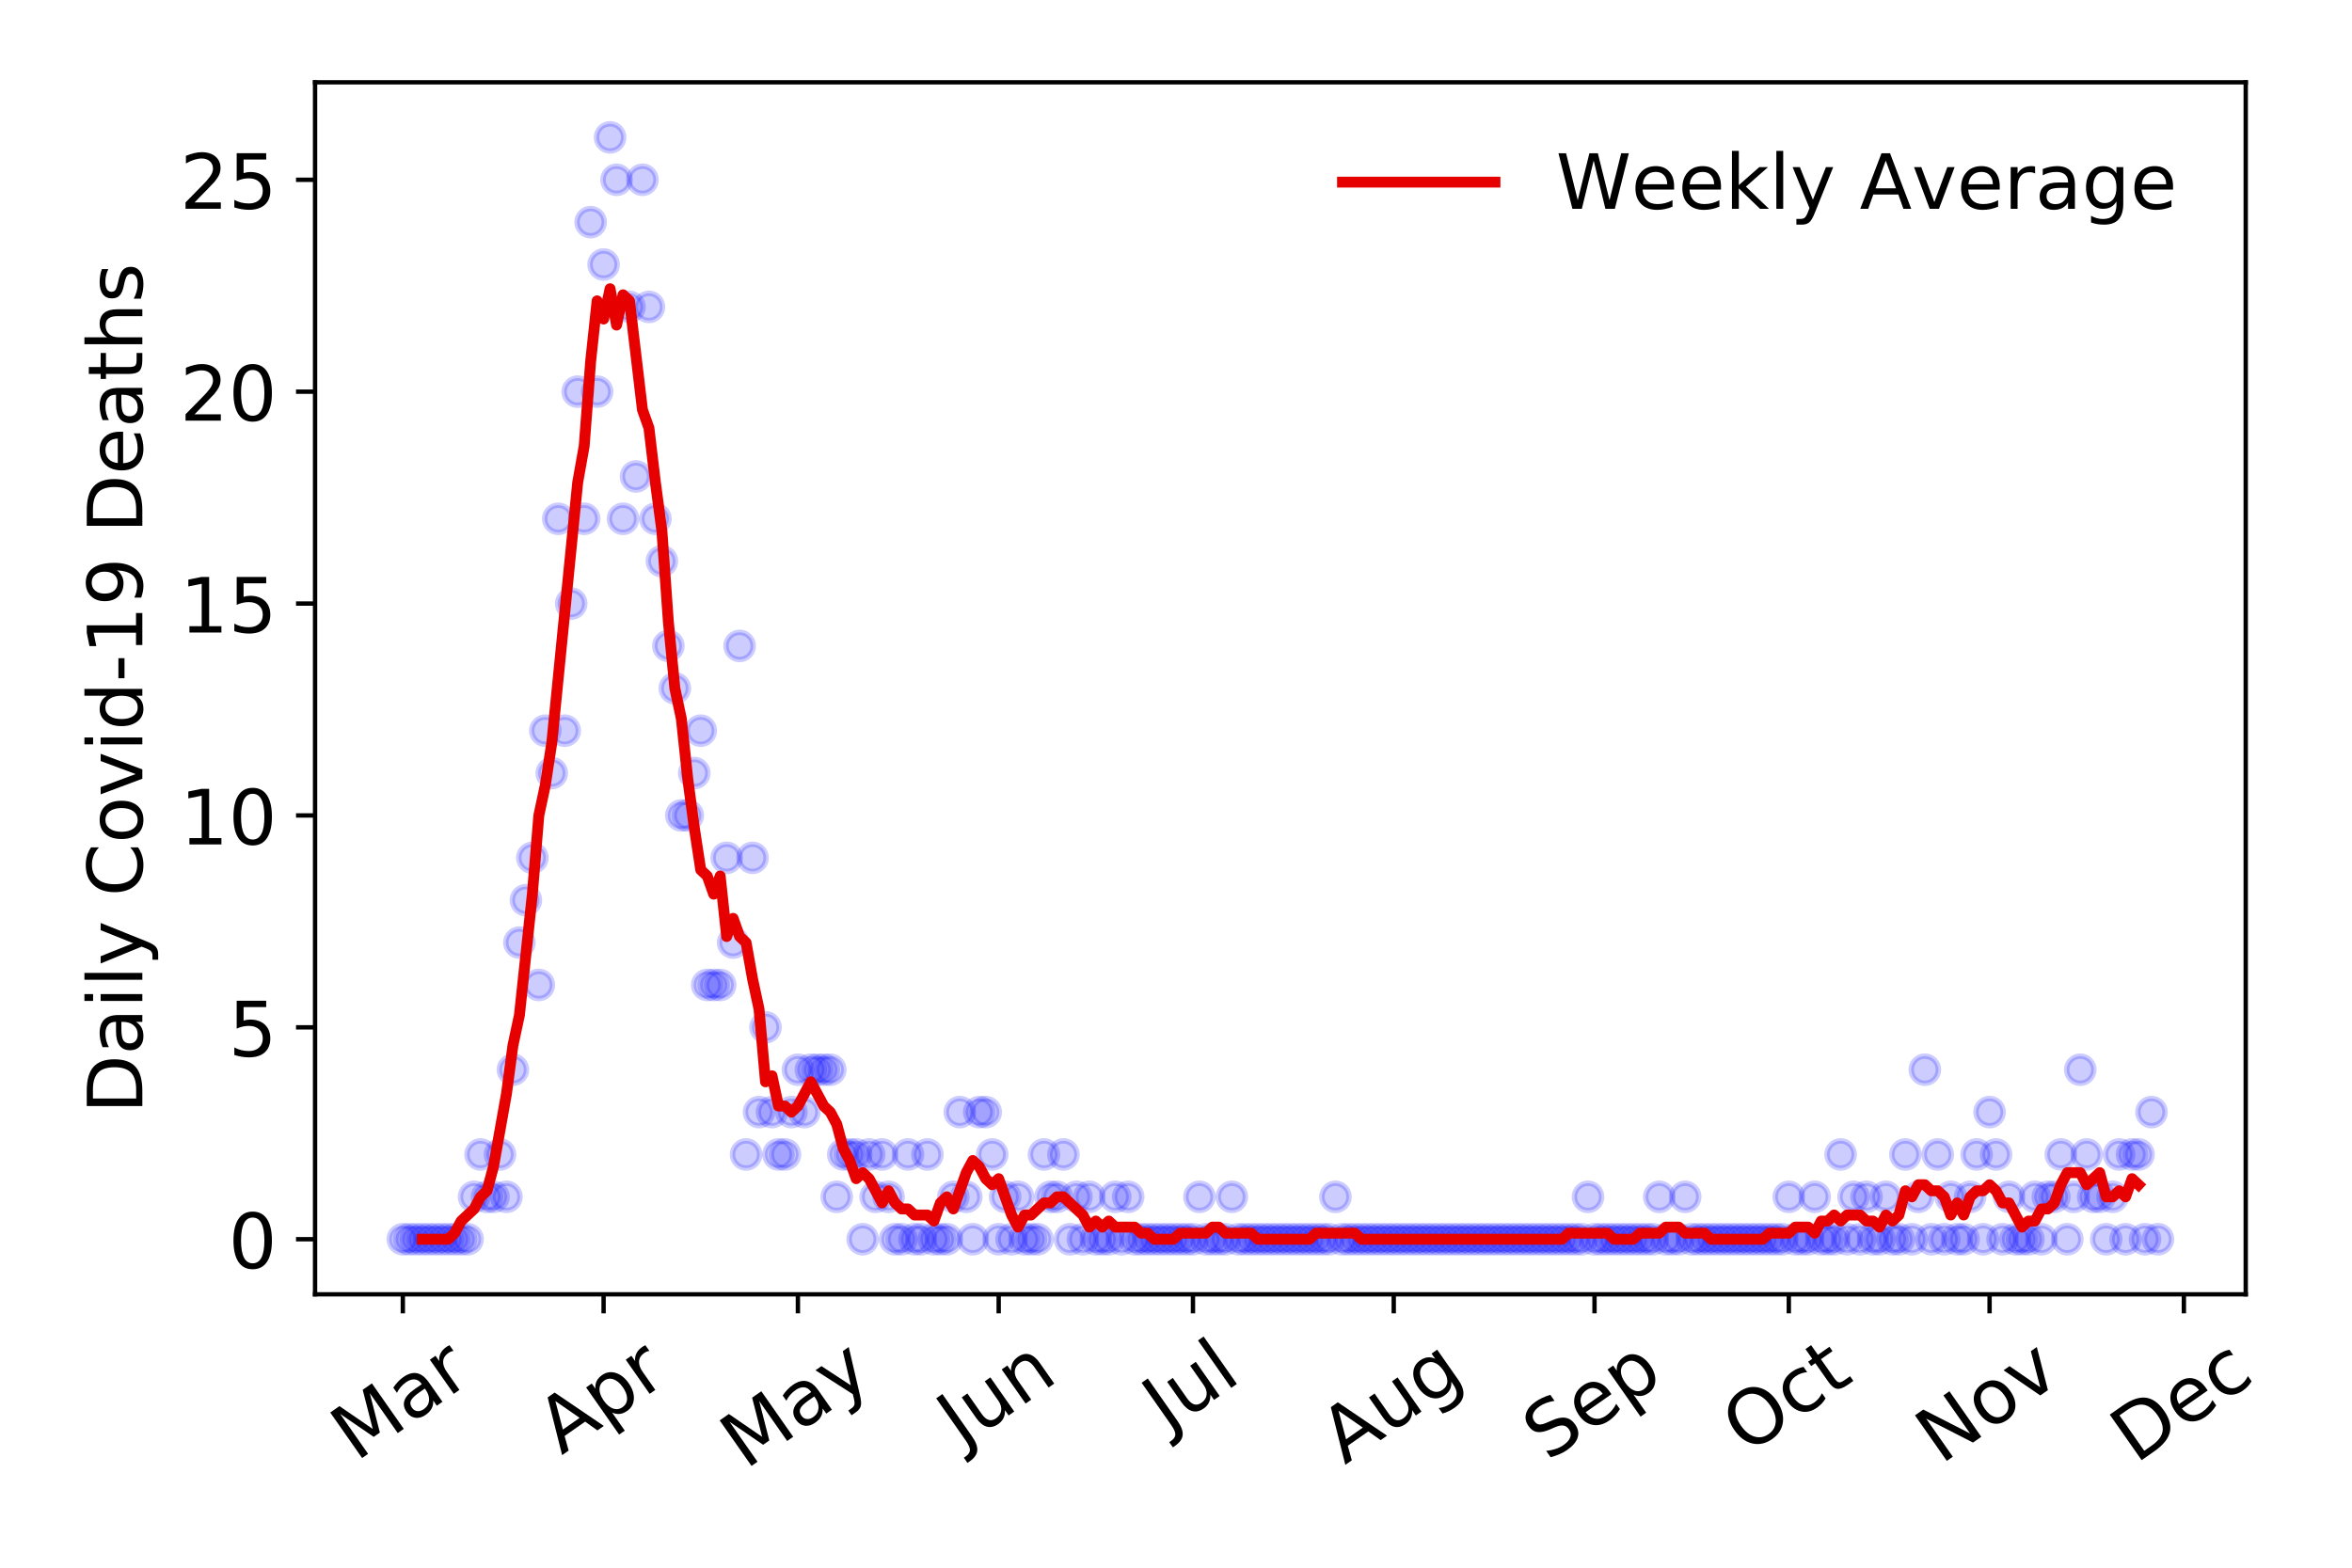 <?xml version="1.0" encoding="utf-8" standalone="no"?>
<!DOCTYPE svg PUBLIC "-//W3C//DTD SVG 1.1//EN"
  "http://www.w3.org/Graphics/SVG/1.1/DTD/svg11.dtd">
<!-- Created with matplotlib (https://matplotlib.org/) -->
<svg height="288pt" version="1.1" viewBox="0 0 432 288" width="432pt" xmlns="http://www.w3.org/2000/svg" xmlns:xlink="http://www.w3.org/1999/xlink">
 <defs>
  <style type="text/css">
*{stroke-linecap:butt;stroke-linejoin:round;}
  </style>
 </defs>
 <g id="figure_1">
  <g id="patch_1">
   <path d="M 0 288 
L 432 288 
L 432 0 
L 0 0 
z
" style="fill:#ffffff;"/>
  </g>
  <g id="axes_1">
   <g id="patch_2">
    <path d="M 57.87 237.778 
L 412.481 237.778 
L 412.481 15.12 
L 57.87 15.12 
z
" style="fill:#ffffff;"/>
   </g>
   <g id="matplotlib.axis_1">
    <g id="xtick_1">
     <g id="line2d_1">
      <defs>
       <path d="M 0 0 
L 0 3.5 
" id="me4fd3d939f" style="stroke:#000000;stroke-width:0.8;"/>
      </defs>
      <g>
       <use style="stroke:#000000;stroke-width:0.8;" x="73.989" xlink:href="#me4fd3d939f" y="237.778"/>
      </g>
     </g>
     <g id="text_1">
      <!-- Mar -->
      <defs>
       <path d="M 9.812 72.906 
L 24.516 72.906 
L 43.109 23.297 
L 61.812 72.906 
L 76.516 72.906 
L 76.516 0 
L 66.891 0 
L 66.891 64.016 
L 48.094 14.016 
L 38.188 14.016 
L 19.391 64.016 
L 19.391 0 
L 9.812 0 
z
" id="DejaVuSans-77"/>
       <path d="M 34.281 27.484 
Q 23.391 27.484 19.188 25 
Q 14.984 22.516 14.984 16.5 
Q 14.984 11.719 18.141 8.906 
Q 21.297 6.109 26.703 6.109 
Q 34.188 6.109 38.703 11.406 
Q 43.219 16.703 43.219 25.484 
L 43.219 27.484 
z
M 52.203 31.203 
L 52.203 0 
L 43.219 0 
L 43.219 8.297 
Q 40.141 3.328 35.547 0.953 
Q 30.953 -1.422 24.312 -1.422 
Q 15.922 -1.422 10.953 3.297 
Q 6 8.016 6 15.922 
Q 6 25.141 12.172 29.828 
Q 18.359 34.516 30.609 34.516 
L 43.219 34.516 
L 43.219 35.406 
Q 43.219 41.609 39.141 45 
Q 35.062 48.391 27.688 48.391 
Q 23 48.391 18.547 47.266 
Q 14.109 46.141 10.016 43.891 
L 10.016 52.203 
Q 14.938 54.109 19.578 55.047 
Q 24.219 56 28.609 56 
Q 40.484 56 46.344 49.844 
Q 52.203 43.703 52.203 31.203 
z
" id="DejaVuSans-97"/>
       <path d="M 41.109 46.297 
Q 39.594 47.172 37.812 47.578 
Q 36.031 48 33.891 48 
Q 26.266 48 22.188 43.047 
Q 18.109 38.094 18.109 28.812 
L 18.109 0 
L 9.078 0 
L 9.078 54.688 
L 18.109 54.688 
L 18.109 46.188 
Q 20.953 51.172 25.484 53.578 
Q 30.031 56 36.531 56 
Q 37.453 56 38.578 55.875 
Q 39.703 55.766 41.062 55.516 
z
" id="DejaVuSans-114"/>
      </defs>
      <g transform="translate(65.386 268.643)rotate(-35)scale(0.14 -0.14)">
       <use xlink:href="#DejaVuSans-77"/>
       <use x="86.279" xlink:href="#DejaVuSans-97"/>
       <use x="147.559" xlink:href="#DejaVuSans-114"/>
      </g>
     </g>
    </g>
    <g id="xtick_2">
     <g id="line2d_2">
      <g>
       <use style="stroke:#000000;stroke-width:0.8;" x="110.865" xlink:href="#me4fd3d939f" y="237.778"/>
      </g>
     </g>
     <g id="text_2">
      <!-- Apr -->
      <defs>
       <path d="M 34.188 63.188 
L 20.797 26.906 
L 47.609 26.906 
z
M 28.609 72.906 
L 39.797 72.906 
L 67.578 0 
L 57.328 0 
L 50.688 18.703 
L 17.828 18.703 
L 11.188 0 
L 0.781 0 
z
" id="DejaVuSans-65"/>
       <path d="M 18.109 8.203 
L 18.109 -20.797 
L 9.078 -20.797 
L 9.078 54.688 
L 18.109 54.688 
L 18.109 46.391 
Q 20.953 51.266 25.266 53.625 
Q 29.594 56 35.594 56 
Q 45.562 56 51.781 48.094 
Q 58.016 40.188 58.016 27.297 
Q 58.016 14.406 51.781 6.484 
Q 45.562 -1.422 35.594 -1.422 
Q 29.594 -1.422 25.266 0.953 
Q 20.953 3.328 18.109 8.203 
z
M 48.688 27.297 
Q 48.688 37.203 44.609 42.844 
Q 40.531 48.484 33.406 48.484 
Q 26.266 48.484 22.188 42.844 
Q 18.109 37.203 18.109 27.297 
Q 18.109 17.391 22.188 11.75 
Q 26.266 6.109 33.406 6.109 
Q 40.531 6.109 44.609 11.75 
Q 48.688 17.391 48.688 27.297 
z
" id="DejaVuSans-112"/>
      </defs>
      <g transform="translate(103.161 267.384)rotate(-35)scale(0.14 -0.14)">
       <use xlink:href="#DejaVuSans-65"/>
       <use x="68.408" xlink:href="#DejaVuSans-112"/>
       <use x="131.885" xlink:href="#DejaVuSans-114"/>
      </g>
     </g>
    </g>
    <g id="xtick_3">
     <g id="line2d_3">
      <g>
       <use style="stroke:#000000;stroke-width:0.8;" x="146.552" xlink:href="#me4fd3d939f" y="237.778"/>
      </g>
     </g>
     <g id="text_3">
      <!-- May -->
      <defs>
       <path d="M 32.172 -5.078 
Q 28.375 -14.844 24.75 -17.812 
Q 21.141 -20.797 15.094 -20.797 
L 7.906 -20.797 
L 7.906 -13.281 
L 13.188 -13.281 
Q 16.891 -13.281 18.938 -11.516 
Q 21 -9.766 23.484 -3.219 
L 25.094 0.875 
L 2.984 54.688 
L 12.5 54.688 
L 29.594 11.922 
L 46.688 54.688 
L 56.203 54.688 
z
" id="DejaVuSans-121"/>
      </defs>
      <g transform="translate(136.913 270.094)rotate(-35)scale(0.14 -0.14)">
       <use xlink:href="#DejaVuSans-77"/>
       <use x="86.279" xlink:href="#DejaVuSans-97"/>
       <use x="147.559" xlink:href="#DejaVuSans-121"/>
      </g>
     </g>
    </g>
    <g id="xtick_4">
     <g id="line2d_4">
      <g>
       <use style="stroke:#000000;stroke-width:0.8;" x="183.429" xlink:href="#me4fd3d939f" y="237.778"/>
      </g>
     </g>
     <g id="text_4">
      <!-- Jun -->
      <defs>
       <path d="M 9.812 72.906 
L 19.672 72.906 
L 19.672 5.078 
Q 19.672 -8.109 14.672 -14.062 
Q 9.672 -20.016 -1.422 -20.016 
L -5.172 -20.016 
L -5.172 -11.719 
L -2.094 -11.719 
Q 4.438 -11.719 7.125 -8.047 
Q 9.812 -4.391 9.812 5.078 
z
" id="DejaVuSans-74"/>
       <path d="M 8.5 21.578 
L 8.5 54.688 
L 17.484 54.688 
L 17.484 21.922 
Q 17.484 14.156 20.5 10.266 
Q 23.531 6.391 29.594 6.391 
Q 36.859 6.391 41.078 11.031 
Q 45.312 15.672 45.312 23.688 
L 45.312 54.688 
L 54.297 54.688 
L 54.297 0 
L 45.312 0 
L 45.312 8.406 
Q 42.047 3.422 37.719 1 
Q 33.406 -1.422 27.688 -1.422 
Q 18.266 -1.422 13.375 4.438 
Q 8.5 10.297 8.5 21.578 
z
M 31.109 56 
z
" id="DejaVuSans-117"/>
       <path d="M 54.891 33.016 
L 54.891 0 
L 45.906 0 
L 45.906 32.719 
Q 45.906 40.484 42.875 44.328 
Q 39.844 48.188 33.797 48.188 
Q 26.516 48.188 22.312 43.547 
Q 18.109 38.922 18.109 30.906 
L 18.109 0 
L 9.078 0 
L 9.078 54.688 
L 18.109 54.688 
L 18.109 46.188 
Q 21.344 51.125 25.703 53.562 
Q 30.078 56 35.797 56 
Q 45.219 56 50.047 50.172 
Q 54.891 44.344 54.891 33.016 
z
" id="DejaVuSans-110"/>
      </defs>
      <g transform="translate(176.685 266.039)rotate(-35)scale(0.14 -0.14)">
       <use xlink:href="#DejaVuSans-74"/>
       <use x="29.492" xlink:href="#DejaVuSans-117"/>
       <use x="92.871" xlink:href="#DejaVuSans-110"/>
      </g>
     </g>
    </g>
    <g id="xtick_5">
     <g id="line2d_5">
      <g>
       <use style="stroke:#000000;stroke-width:0.8;" x="219.116" xlink:href="#me4fd3d939f" y="237.778"/>
      </g>
     </g>
     <g id="text_5">
      <!-- Jul -->
      <defs>
       <path d="M 9.422 75.984 
L 18.406 75.984 
L 18.406 0 
L 9.422 0 
z
" id="DejaVuSans-108"/>
      </defs>
      <g transform="translate(214.414 263.181)rotate(-35)scale(0.14 -0.14)">
       <use xlink:href="#DejaVuSans-74"/>
       <use x="29.492" xlink:href="#DejaVuSans-117"/>
       <use x="92.871" xlink:href="#DejaVuSans-108"/>
      </g>
     </g>
    </g>
    <g id="xtick_6">
     <g id="line2d_6">
      <g>
       <use style="stroke:#000000;stroke-width:0.8;" x="255.993" xlink:href="#me4fd3d939f" y="237.778"/>
      </g>
     </g>
     <g id="text_6">
      <!-- Aug -->
      <defs>
       <path d="M 45.406 27.984 
Q 45.406 37.75 41.375 43.109 
Q 37.359 48.484 30.078 48.484 
Q 22.859 48.484 18.828 43.109 
Q 14.797 37.75 14.797 27.984 
Q 14.797 18.266 18.828 12.891 
Q 22.859 7.516 30.078 7.516 
Q 37.359 7.516 41.375 12.891 
Q 45.406 18.266 45.406 27.984 
z
M 54.391 6.781 
Q 54.391 -7.172 48.188 -13.984 
Q 42 -20.797 29.203 -20.797 
Q 24.469 -20.797 20.266 -20.094 
Q 16.062 -19.391 12.109 -17.922 
L 12.109 -9.188 
Q 16.062 -11.328 19.922 -12.344 
Q 23.781 -13.375 27.781 -13.375 
Q 36.625 -13.375 41.016 -8.766 
Q 45.406 -4.156 45.406 5.172 
L 45.406 9.625 
Q 42.625 4.781 38.281 2.391 
Q 33.938 0 27.875 0 
Q 17.828 0 11.672 7.656 
Q 5.516 15.328 5.516 27.984 
Q 5.516 40.672 11.672 48.328 
Q 17.828 56 27.875 56 
Q 33.938 56 38.281 53.609 
Q 42.625 51.219 45.406 46.391 
L 45.406 54.688 
L 54.391 54.688 
z
" id="DejaVuSans-103"/>
      </defs>
      <g transform="translate(247.012 269.172)rotate(-35)scale(0.14 -0.14)">
       <use xlink:href="#DejaVuSans-65"/>
       <use x="68.408" xlink:href="#DejaVuSans-117"/>
       <use x="131.787" xlink:href="#DejaVuSans-103"/>
      </g>
     </g>
    </g>
    <g id="xtick_7">
     <g id="line2d_7">
      <g>
       <use style="stroke:#000000;stroke-width:0.8;" x="292.87" xlink:href="#me4fd3d939f" y="237.778"/>
      </g>
     </g>
     <g id="text_7">
      <!-- Sep -->
      <defs>
       <path d="M 53.516 70.516 
L 53.516 60.891 
Q 47.906 63.578 42.922 64.891 
Q 37.938 66.219 33.297 66.219 
Q 25.25 66.219 20.875 63.094 
Q 16.5 59.969 16.5 54.203 
Q 16.5 49.359 19.406 46.891 
Q 22.312 44.438 30.422 42.922 
L 36.375 41.703 
Q 47.406 39.594 52.656 34.297 
Q 57.906 29 57.906 20.125 
Q 57.906 9.516 50.797 4.047 
Q 43.703 -1.422 29.984 -1.422 
Q 24.812 -1.422 18.969 -0.25 
Q 13.141 0.922 6.891 3.219 
L 6.891 13.375 
Q 12.891 10.016 18.656 8.297 
Q 24.422 6.594 29.984 6.594 
Q 38.422 6.594 43.016 9.906 
Q 47.609 13.234 47.609 19.391 
Q 47.609 24.75 44.312 27.781 
Q 41.016 30.812 33.5 32.328 
L 27.484 33.5 
Q 16.453 35.688 11.516 40.375 
Q 6.594 45.062 6.594 53.422 
Q 6.594 63.094 13.406 68.656 
Q 20.219 74.219 32.172 74.219 
Q 37.312 74.219 42.625 73.281 
Q 47.953 72.359 53.516 70.516 
z
" id="DejaVuSans-83"/>
       <path d="M 56.203 29.594 
L 56.203 25.203 
L 14.891 25.203 
Q 15.484 15.922 20.484 11.062 
Q 25.484 6.203 34.422 6.203 
Q 39.594 6.203 44.453 7.469 
Q 49.312 8.734 54.109 11.281 
L 54.109 2.781 
Q 49.266 0.734 44.188 -0.344 
Q 39.109 -1.422 33.891 -1.422 
Q 20.797 -1.422 13.156 6.188 
Q 5.516 13.812 5.516 26.812 
Q 5.516 40.234 12.766 48.109 
Q 20.016 56 32.328 56 
Q 43.359 56 49.781 48.891 
Q 56.203 41.797 56.203 29.594 
z
M 47.219 32.234 
Q 47.125 39.594 43.094 43.984 
Q 39.062 48.391 32.422 48.391 
Q 24.906 48.391 20.391 44.141 
Q 15.875 39.891 15.188 32.172 
z
" id="DejaVuSans-101"/>
      </defs>
      <g transform="translate(284.277 268.629)rotate(-35)scale(0.14 -0.14)">
       <use xlink:href="#DejaVuSans-83"/>
       <use x="63.477" xlink:href="#DejaVuSans-101"/>
       <use x="125" xlink:href="#DejaVuSans-112"/>
      </g>
     </g>
    </g>
    <g id="xtick_8">
     <g id="line2d_8">
      <g>
       <use style="stroke:#000000;stroke-width:0.8;" x="328.557" xlink:href="#me4fd3d939f" y="237.778"/>
      </g>
     </g>
     <g id="text_8">
      <!-- Oct -->
      <defs>
       <path d="M 39.406 66.219 
Q 28.656 66.219 22.328 58.203 
Q 16.016 50.203 16.016 36.375 
Q 16.016 22.609 22.328 14.594 
Q 28.656 6.594 39.406 6.594 
Q 50.141 6.594 56.422 14.594 
Q 62.703 22.609 62.703 36.375 
Q 62.703 50.203 56.422 58.203 
Q 50.141 66.219 39.406 66.219 
z
M 39.406 74.219 
Q 54.734 74.219 63.906 63.938 
Q 73.094 53.656 73.094 36.375 
Q 73.094 19.141 63.906 8.859 
Q 54.734 -1.422 39.406 -1.422 
Q 24.031 -1.422 14.812 8.828 
Q 5.609 19.094 5.609 36.375 
Q 5.609 53.656 14.812 63.938 
Q 24.031 74.219 39.406 74.219 
z
" id="DejaVuSans-79"/>
       <path d="M 48.781 52.594 
L 48.781 44.188 
Q 44.969 46.297 41.141 47.344 
Q 37.312 48.391 33.406 48.391 
Q 24.656 48.391 19.812 42.844 
Q 14.984 37.312 14.984 27.297 
Q 14.984 17.281 19.812 11.734 
Q 24.656 6.203 33.406 6.203 
Q 37.312 6.203 41.141 7.25 
Q 44.969 8.297 48.781 10.406 
L 48.781 2.094 
Q 45.016 0.344 40.984 -0.531 
Q 36.969 -1.422 32.422 -1.422 
Q 20.062 -1.422 12.781 6.344 
Q 5.516 14.109 5.516 27.297 
Q 5.516 40.672 12.859 48.328 
Q 20.219 56 33.016 56 
Q 37.156 56 41.109 55.141 
Q 45.062 54.297 48.781 52.594 
z
" id="DejaVuSans-99"/>
       <path d="M 18.312 70.219 
L 18.312 54.688 
L 36.812 54.688 
L 36.812 47.703 
L 18.312 47.703 
L 18.312 18.016 
Q 18.312 11.328 20.141 9.422 
Q 21.969 7.516 27.594 7.516 
L 36.812 7.516 
L 36.812 0 
L 27.594 0 
Q 17.188 0 13.234 3.875 
Q 9.281 7.766 9.281 18.016 
L 9.281 47.703 
L 2.688 47.703 
L 2.688 54.688 
L 9.281 54.688 
L 9.281 70.219 
z
" id="DejaVuSans-116"/>
      </defs>
      <g transform="translate(320.858 267.377)rotate(-35)scale(0.14 -0.14)">
       <use xlink:href="#DejaVuSans-79"/>
       <use x="78.711" xlink:href="#DejaVuSans-99"/>
       <use x="133.691" xlink:href="#DejaVuSans-116"/>
      </g>
     </g>
    </g>
    <g id="xtick_9">
     <g id="line2d_9">
      <g>
       <use style="stroke:#000000;stroke-width:0.8;" x="365.433" xlink:href="#me4fd3d939f" y="237.778"/>
      </g>
     </g>
     <g id="text_9">
      <!-- Nov -->
      <defs>
       <path d="M 9.812 72.906 
L 23.094 72.906 
L 55.422 11.922 
L 55.422 72.906 
L 64.984 72.906 
L 64.984 0 
L 51.703 0 
L 19.391 60.984 
L 19.391 0 
L 9.812 0 
z
" id="DejaVuSans-78"/>
       <path d="M 30.609 48.391 
Q 23.391 48.391 19.188 42.75 
Q 14.984 37.109 14.984 27.297 
Q 14.984 17.484 19.156 11.844 
Q 23.344 6.203 30.609 6.203 
Q 37.797 6.203 41.984 11.859 
Q 46.188 17.531 46.188 27.297 
Q 46.188 37.016 41.984 42.703 
Q 37.797 48.391 30.609 48.391 
z
M 30.609 56 
Q 42.328 56 49.016 48.375 
Q 55.719 40.766 55.719 27.297 
Q 55.719 13.875 49.016 6.219 
Q 42.328 -1.422 30.609 -1.422 
Q 18.844 -1.422 12.172 6.219 
Q 5.516 13.875 5.516 27.297 
Q 5.516 40.766 12.172 48.375 
Q 18.844 56 30.609 56 
z
" id="DejaVuSans-111"/>
       <path d="M 2.984 54.688 
L 12.5 54.688 
L 29.594 8.797 
L 46.688 54.688 
L 56.203 54.688 
L 35.688 0 
L 23.484 0 
z
" id="DejaVuSans-118"/>
      </defs>
      <g transform="translate(356.457 269.166)rotate(-35)scale(0.14 -0.14)">
       <use xlink:href="#DejaVuSans-78"/>
       <use x="74.805" xlink:href="#DejaVuSans-111"/>
       <use x="135.986" xlink:href="#DejaVuSans-118"/>
      </g>
     </g>
    </g>
    <g id="xtick_10">
     <g id="line2d_10">
      <g>
       <use style="stroke:#000000;stroke-width:0.8;" x="401.121" xlink:href="#me4fd3d939f" y="237.778"/>
      </g>
     </g>
     <g id="text_10">
      <!-- Dec -->
      <defs>
       <path d="M 19.672 64.797 
L 19.672 8.109 
L 31.594 8.109 
Q 46.688 8.109 53.688 14.938 
Q 60.688 21.781 60.688 36.531 
Q 60.688 51.172 53.688 57.984 
Q 46.688 64.797 31.594 64.797 
z
M 9.812 72.906 
L 30.078 72.906 
Q 51.266 72.906 61.172 64.094 
Q 71.094 55.281 71.094 36.531 
Q 71.094 17.672 61.125 8.828 
Q 51.172 0 30.078 0 
L 9.812 0 
z
" id="DejaVuSans-68"/>
      </defs>
      <g transform="translate(392.24 269.032)rotate(-35)scale(0.14 -0.14)">
       <use xlink:href="#DejaVuSans-68"/>
       <use x="77.002" xlink:href="#DejaVuSans-101"/>
       <use x="138.525" xlink:href="#DejaVuSans-99"/>
      </g>
     </g>
    </g>
   </g>
   <g id="matplotlib.axis_2">
    <g id="ytick_1">
     <g id="line2d_11">
      <defs>
       <path d="M 0 0 
L -3.5 0 
" id="m805d2cec83" style="stroke:#000000;stroke-width:0.8;"/>
      </defs>
      <g>
       <use style="stroke:#000000;stroke-width:0.8;" x="57.87" xlink:href="#m805d2cec83" y="227.657"/>
      </g>
     </g>
     <g id="text_11">
      <!-- 0 -->
      <defs>
       <path d="M 31.781 66.406 
Q 24.172 66.406 20.328 58.906 
Q 16.5 51.422 16.5 36.375 
Q 16.5 21.391 20.328 13.891 
Q 24.172 6.391 31.781 6.391 
Q 39.453 6.391 43.281 13.891 
Q 47.125 21.391 47.125 36.375 
Q 47.125 51.422 43.281 58.906 
Q 39.453 66.406 31.781 66.406 
z
M 31.781 74.219 
Q 44.047 74.219 50.516 64.516 
Q 56.984 54.828 56.984 36.375 
Q 56.984 17.969 50.516 8.266 
Q 44.047 -1.422 31.781 -1.422 
Q 19.531 -1.422 13.062 8.266 
Q 6.594 17.969 6.594 36.375 
Q 6.594 54.828 13.062 64.516 
Q 19.531 74.219 31.781 74.219 
z
" id="DejaVuSans-48"/>
      </defs>
      <g transform="translate(41.962 232.976)scale(0.14 -0.14)">
       <use xlink:href="#DejaVuSans-48"/>
      </g>
     </g>
    </g>
    <g id="ytick_2">
     <g id="line2d_12">
      <g>
       <use style="stroke:#000000;stroke-width:0.8;" x="57.87" xlink:href="#m805d2cec83" y="188.731"/>
      </g>
     </g>
     <g id="text_12">
      <!-- 5 -->
      <defs>
       <path d="M 10.797 72.906 
L 49.516 72.906 
L 49.516 64.594 
L 19.828 64.594 
L 19.828 46.734 
Q 21.969 47.469 24.109 47.828 
Q 26.266 48.188 28.422 48.188 
Q 40.625 48.188 47.75 41.5 
Q 54.891 34.812 54.891 23.391 
Q 54.891 11.625 47.562 5.094 
Q 40.234 -1.422 26.906 -1.422 
Q 22.312 -1.422 17.547 -0.641 
Q 12.797 0.141 7.719 1.703 
L 7.719 11.625 
Q 12.109 9.234 16.797 8.062 
Q 21.484 6.891 26.703 6.891 
Q 35.156 6.891 40.078 11.328 
Q 45.016 15.766 45.016 23.391 
Q 45.016 31 40.078 35.438 
Q 35.156 39.891 26.703 39.891 
Q 22.75 39.891 18.812 39.016 
Q 14.891 38.141 10.797 36.281 
z
" id="DejaVuSans-53"/>
      </defs>
      <g transform="translate(41.962 194.05)scale(0.14 -0.14)">
       <use xlink:href="#DejaVuSans-53"/>
      </g>
     </g>
    </g>
    <g id="ytick_3">
     <g id="line2d_13">
      <g>
       <use style="stroke:#000000;stroke-width:0.8;" x="57.87" xlink:href="#m805d2cec83" y="149.805"/>
      </g>
     </g>
     <g id="text_13">
      <!-- 10 -->
      <defs>
       <path d="M 12.406 8.297 
L 28.516 8.297 
L 28.516 63.922 
L 10.984 60.406 
L 10.984 69.391 
L 28.422 72.906 
L 38.281 72.906 
L 38.281 8.297 
L 54.391 8.297 
L 54.391 0 
L 12.406 0 
z
" id="DejaVuSans-49"/>
      </defs>
      <g transform="translate(33.055 155.124)scale(0.14 -0.14)">
       <use xlink:href="#DejaVuSans-49"/>
       <use x="63.623" xlink:href="#DejaVuSans-48"/>
      </g>
     </g>
    </g>
    <g id="ytick_4">
     <g id="line2d_14">
      <g>
       <use style="stroke:#000000;stroke-width:0.8;" x="57.87" xlink:href="#m805d2cec83" y="110.879"/>
      </g>
     </g>
     <g id="text_14">
      <!-- 15 -->
      <g transform="translate(33.055 116.197)scale(0.14 -0.14)">
       <use xlink:href="#DejaVuSans-49"/>
       <use x="63.623" xlink:href="#DejaVuSans-53"/>
      </g>
     </g>
    </g>
    <g id="ytick_5">
     <g id="line2d_15">
      <g>
       <use style="stroke:#000000;stroke-width:0.8;" x="57.87" xlink:href="#m805d2cec83" y="71.952"/>
      </g>
     </g>
     <g id="text_15">
      <!-- 20 -->
      <defs>
       <path d="M 19.188 8.297 
L 53.609 8.297 
L 53.609 0 
L 7.328 0 
L 7.328 8.297 
Q 12.938 14.109 22.625 23.891 
Q 32.328 33.688 34.812 36.531 
Q 39.547 41.844 41.422 45.531 
Q 43.312 49.219 43.312 52.781 
Q 43.312 58.594 39.234 62.25 
Q 35.156 65.922 28.609 65.922 
Q 23.969 65.922 18.812 64.312 
Q 13.672 62.703 7.812 59.422 
L 7.812 69.391 
Q 13.766 71.781 18.938 73 
Q 24.125 74.219 28.422 74.219 
Q 39.75 74.219 46.484 68.547 
Q 53.219 62.891 53.219 53.422 
Q 53.219 48.922 51.531 44.891 
Q 49.859 40.875 45.406 35.406 
Q 44.188 33.984 37.641 27.219 
Q 31.109 20.453 19.188 8.297 
z
" id="DejaVuSans-50"/>
      </defs>
      <g transform="translate(33.055 77.271)scale(0.14 -0.14)">
       <use xlink:href="#DejaVuSans-50"/>
       <use x="63.623" xlink:href="#DejaVuSans-48"/>
      </g>
     </g>
    </g>
    <g id="ytick_6">
     <g id="line2d_16">
      <g>
       <use style="stroke:#000000;stroke-width:0.8;" x="57.87" xlink:href="#m805d2cec83" y="33.026"/>
      </g>
     </g>
     <g id="text_16">
      <!-- 25 -->
      <g transform="translate(33.055 38.345)scale(0.14 -0.14)">
       <use xlink:href="#DejaVuSans-50"/>
       <use x="63.623" xlink:href="#DejaVuSans-53"/>
      </g>
     </g>
    </g>
    <g id="text_17">
     <!-- Daily Covid-19 Deaths -->
     <defs>
      <path d="M 9.422 54.688 
L 18.406 54.688 
L 18.406 0 
L 9.422 0 
z
M 9.422 75.984 
L 18.406 75.984 
L 18.406 64.594 
L 9.422 64.594 
z
" id="DejaVuSans-105"/>
      <path id="DejaVuSans-32"/>
      <path d="M 64.406 67.281 
L 64.406 56.891 
Q 59.422 61.531 53.781 63.812 
Q 48.141 66.109 41.797 66.109 
Q 29.297 66.109 22.656 58.469 
Q 16.016 50.828 16.016 36.375 
Q 16.016 21.969 22.656 14.328 
Q 29.297 6.688 41.797 6.688 
Q 48.141 6.688 53.781 8.984 
Q 59.422 11.281 64.406 15.922 
L 64.406 5.609 
Q 59.234 2.094 53.438 0.328 
Q 47.656 -1.422 41.219 -1.422 
Q 24.656 -1.422 15.125 8.703 
Q 5.609 18.844 5.609 36.375 
Q 5.609 53.953 15.125 64.078 
Q 24.656 74.219 41.219 74.219 
Q 47.75 74.219 53.531 72.484 
Q 59.328 70.75 64.406 67.281 
z
" id="DejaVuSans-67"/>
      <path d="M 45.406 46.391 
L 45.406 75.984 
L 54.391 75.984 
L 54.391 0 
L 45.406 0 
L 45.406 8.203 
Q 42.578 3.328 38.25 0.953 
Q 33.938 -1.422 27.875 -1.422 
Q 17.969 -1.422 11.734 6.484 
Q 5.516 14.406 5.516 27.297 
Q 5.516 40.188 11.734 48.094 
Q 17.969 56 27.875 56 
Q 33.938 56 38.25 53.625 
Q 42.578 51.266 45.406 46.391 
z
M 14.797 27.297 
Q 14.797 17.391 18.875 11.75 
Q 22.953 6.109 30.078 6.109 
Q 37.203 6.109 41.297 11.75 
Q 45.406 17.391 45.406 27.297 
Q 45.406 37.203 41.297 42.844 
Q 37.203 48.484 30.078 48.484 
Q 22.953 48.484 18.875 42.844 
Q 14.797 37.203 14.797 27.297 
z
" id="DejaVuSans-100"/>
      <path d="M 4.891 31.391 
L 31.203 31.391 
L 31.203 23.391 
L 4.891 23.391 
z
" id="DejaVuSans-45"/>
      <path d="M 10.984 1.516 
L 10.984 10.5 
Q 14.703 8.734 18.5 7.812 
Q 22.312 6.891 25.984 6.891 
Q 35.75 6.891 40.891 13.453 
Q 46.047 20.016 46.781 33.406 
Q 43.953 29.203 39.594 26.953 
Q 35.25 24.703 29.984 24.703 
Q 19.047 24.703 12.672 31.312 
Q 6.297 37.938 6.297 49.422 
Q 6.297 60.641 12.938 67.422 
Q 19.578 74.219 30.609 74.219 
Q 43.266 74.219 49.922 64.516 
Q 56.594 54.828 56.594 36.375 
Q 56.594 19.141 48.406 8.859 
Q 40.234 -1.422 26.422 -1.422 
Q 22.703 -1.422 18.891 -0.688 
Q 15.094 0.047 10.984 1.516 
z
M 30.609 32.422 
Q 37.25 32.422 41.125 36.953 
Q 45.016 41.5 45.016 49.422 
Q 45.016 57.281 41.125 61.844 
Q 37.25 66.406 30.609 66.406 
Q 23.969 66.406 20.094 61.844 
Q 16.219 57.281 16.219 49.422 
Q 16.219 41.5 20.094 36.953 
Q 23.969 32.422 30.609 32.422 
z
" id="DejaVuSans-57"/>
      <path d="M 54.891 33.016 
L 54.891 0 
L 45.906 0 
L 45.906 32.719 
Q 45.906 40.484 42.875 44.328 
Q 39.844 48.188 33.797 48.188 
Q 26.516 48.188 22.312 43.547 
Q 18.109 38.922 18.109 30.906 
L 18.109 0 
L 9.078 0 
L 9.078 75.984 
L 18.109 75.984 
L 18.109 46.188 
Q 21.344 51.125 25.703 53.562 
Q 30.078 56 35.797 56 
Q 45.219 56 50.047 50.172 
Q 54.891 44.344 54.891 33.016 
z
" id="DejaVuSans-104"/>
      <path d="M 44.281 53.078 
L 44.281 44.578 
Q 40.484 46.531 36.375 47.5 
Q 32.281 48.484 27.875 48.484 
Q 21.188 48.484 17.844 46.438 
Q 14.5 44.391 14.5 40.281 
Q 14.5 37.156 16.891 35.375 
Q 19.281 33.594 26.516 31.984 
L 29.594 31.297 
Q 39.156 29.25 43.188 25.516 
Q 47.219 21.781 47.219 15.094 
Q 47.219 7.469 41.188 3.016 
Q 35.156 -1.422 24.609 -1.422 
Q 20.219 -1.422 15.453 -0.562 
Q 10.688 0.297 5.422 2 
L 5.422 11.281 
Q 10.406 8.688 15.234 7.391 
Q 20.062 6.109 24.812 6.109 
Q 31.156 6.109 34.562 8.281 
Q 37.984 10.453 37.984 14.406 
Q 37.984 18.062 35.516 20.016 
Q 33.062 21.969 24.703 23.781 
L 21.578 24.516 
Q 13.234 26.266 9.516 29.906 
Q 5.812 33.547 5.812 39.891 
Q 5.812 47.609 11.281 51.797 
Q 16.75 56 26.812 56 
Q 31.781 56 36.172 55.266 
Q 40.578 54.547 44.281 53.078 
z
" id="DejaVuSans-115"/>
     </defs>
     <g transform="translate(26.143 204.56)rotate(-90)scale(0.14 -0.14)">
      <use xlink:href="#DejaVuSans-68"/>
      <use x="77.002" xlink:href="#DejaVuSans-97"/>
      <use x="138.281" xlink:href="#DejaVuSans-105"/>
      <use x="166.064" xlink:href="#DejaVuSans-108"/>
      <use x="193.848" xlink:href="#DejaVuSans-121"/>
      <use x="253.027" xlink:href="#DejaVuSans-32"/>
      <use x="284.814" xlink:href="#DejaVuSans-67"/>
      <use x="354.639" xlink:href="#DejaVuSans-111"/>
      <use x="415.82" xlink:href="#DejaVuSans-118"/>
      <use x="475" xlink:href="#DejaVuSans-105"/>
      <use x="502.783" xlink:href="#DejaVuSans-100"/>
      <use x="566.26" xlink:href="#DejaVuSans-45"/>
      <use x="602.344" xlink:href="#DejaVuSans-49"/>
      <use x="665.967" xlink:href="#DejaVuSans-57"/>
      <use x="729.59" xlink:href="#DejaVuSans-32"/>
      <use x="761.377" xlink:href="#DejaVuSans-68"/>
      <use x="838.379" xlink:href="#DejaVuSans-101"/>
      <use x="899.902" xlink:href="#DejaVuSans-97"/>
      <use x="961.182" xlink:href="#DejaVuSans-116"/>
      <use x="1000.391" xlink:href="#DejaVuSans-104"/>
      <use x="1063.77" xlink:href="#DejaVuSans-115"/>
     </g>
    </g>
   </g>
   <g id="line2d_17">
    <defs>
     <path d="M 0 2.5 
C 0.663 2.5 1.299 2.237 1.768 1.768 
C 2.237 1.299 2.5 0.663 2.5 0 
C 2.5 -0.663 2.237 -1.299 1.768 -1.768 
C 1.299 -2.237 0.663 -2.5 0 -2.5 
C -0.663 -2.5 -1.299 -2.237 -1.768 -1.768 
C -2.237 -1.299 -2.5 -0.663 -2.5 0 
C -2.5 0.663 -2.237 1.299 -1.768 1.768 
C -1.299 2.237 -0.663 2.5 0 2.5 
z
" id="m030c375708" style="stroke:#0000ff;stroke-opacity:0.2;"/>
    </defs>
    <g clip-path="url(#p56fa8310ce)">
     <use style="fill:#0000ff;fill-opacity:0.2;stroke:#0000ff;stroke-opacity:0.2;" x="73.989" xlink:href="#m030c375708" y="227.657"/>
     <use style="fill:#0000ff;fill-opacity:0.2;stroke:#0000ff;stroke-opacity:0.2;" x="75.178" xlink:href="#m030c375708" y="227.657"/>
     <use style="fill:#0000ff;fill-opacity:0.2;stroke:#0000ff;stroke-opacity:0.2;" x="76.368" xlink:href="#m030c375708" y="227.657"/>
     <use style="fill:#0000ff;fill-opacity:0.2;stroke:#0000ff;stroke-opacity:0.2;" x="77.557" xlink:href="#m030c375708" y="227.657"/>
     <use style="fill:#0000ff;fill-opacity:0.2;stroke:#0000ff;stroke-opacity:0.2;" x="78.747" xlink:href="#m030c375708" y="227.657"/>
     <use style="fill:#0000ff;fill-opacity:0.2;stroke:#0000ff;stroke-opacity:0.2;" x="79.937" xlink:href="#m030c375708" y="227.657"/>
     <use style="fill:#0000ff;fill-opacity:0.2;stroke:#0000ff;stroke-opacity:0.2;" x="81.126" xlink:href="#m030c375708" y="227.657"/>
     <use style="fill:#0000ff;fill-opacity:0.2;stroke:#0000ff;stroke-opacity:0.2;" x="82.316" xlink:href="#m030c375708" y="227.657"/>
     <use style="fill:#0000ff;fill-opacity:0.2;stroke:#0000ff;stroke-opacity:0.2;" x="83.505" xlink:href="#m030c375708" y="227.657"/>
     <use style="fill:#0000ff;fill-opacity:0.2;stroke:#0000ff;stroke-opacity:0.2;" x="84.695" xlink:href="#m030c375708" y="227.657"/>
     <use style="fill:#0000ff;fill-opacity:0.2;stroke:#0000ff;stroke-opacity:0.2;" x="85.884" xlink:href="#m030c375708" y="227.657"/>
     <use style="fill:#0000ff;fill-opacity:0.2;stroke:#0000ff;stroke-opacity:0.2;" x="87.074" xlink:href="#m030c375708" y="219.872"/>
     <use style="fill:#0000ff;fill-opacity:0.2;stroke:#0000ff;stroke-opacity:0.2;" x="88.264" xlink:href="#m030c375708" y="212.087"/>
     <use style="fill:#0000ff;fill-opacity:0.2;stroke:#0000ff;stroke-opacity:0.2;" x="89.453" xlink:href="#m030c375708" y="219.872"/>
     <use style="fill:#0000ff;fill-opacity:0.2;stroke:#0000ff;stroke-opacity:0.2;" x="90.643" xlink:href="#m030c375708" y="219.872"/>
     <use style="fill:#0000ff;fill-opacity:0.2;stroke:#0000ff;stroke-opacity:0.2;" x="91.832" xlink:href="#m030c375708" y="212.087"/>
     <use style="fill:#0000ff;fill-opacity:0.2;stroke:#0000ff;stroke-opacity:0.2;" x="93.022" xlink:href="#m030c375708" y="219.872"/>
     <use style="fill:#0000ff;fill-opacity:0.2;stroke:#0000ff;stroke-opacity:0.2;" x="94.211" xlink:href="#m030c375708" y="196.516"/>
     <use style="fill:#0000ff;fill-opacity:0.2;stroke:#0000ff;stroke-opacity:0.2;" x="95.401" xlink:href="#m030c375708" y="173.161"/>
     <use style="fill:#0000ff;fill-opacity:0.2;stroke:#0000ff;stroke-opacity:0.2;" x="96.591" xlink:href="#m030c375708" y="165.375"/>
     <use style="fill:#0000ff;fill-opacity:0.2;stroke:#0000ff;stroke-opacity:0.2;" x="97.78" xlink:href="#m030c375708" y="157.59"/>
     <use style="fill:#0000ff;fill-opacity:0.2;stroke:#0000ff;stroke-opacity:0.2;" x="98.97" xlink:href="#m030c375708" y="180.946"/>
     <use style="fill:#0000ff;fill-opacity:0.2;stroke:#0000ff;stroke-opacity:0.2;" x="100.159" xlink:href="#m030c375708" y="134.234"/>
     <use style="fill:#0000ff;fill-opacity:0.2;stroke:#0000ff;stroke-opacity:0.2;" x="101.349" xlink:href="#m030c375708" y="142.02"/>
     <use style="fill:#0000ff;fill-opacity:0.2;stroke:#0000ff;stroke-opacity:0.2;" x="102.538" xlink:href="#m030c375708" y="95.308"/>
     <use style="fill:#0000ff;fill-opacity:0.2;stroke:#0000ff;stroke-opacity:0.2;" x="103.728" xlink:href="#m030c375708" y="134.234"/>
     <use style="fill:#0000ff;fill-opacity:0.2;stroke:#0000ff;stroke-opacity:0.2;" x="104.918" xlink:href="#m030c375708" y="110.879"/>
     <use style="fill:#0000ff;fill-opacity:0.2;stroke:#0000ff;stroke-opacity:0.2;" x="106.107" xlink:href="#m030c375708" y="71.952"/>
     <use style="fill:#0000ff;fill-opacity:0.2;stroke:#0000ff;stroke-opacity:0.2;" x="107.297" xlink:href="#m030c375708" y="95.308"/>
     <use style="fill:#0000ff;fill-opacity:0.2;stroke:#0000ff;stroke-opacity:0.2;" x="108.486" xlink:href="#m030c375708" y="40.811"/>
     <use style="fill:#0000ff;fill-opacity:0.2;stroke:#0000ff;stroke-opacity:0.2;" x="109.676" xlink:href="#m030c375708" y="71.952"/>
     <use style="fill:#0000ff;fill-opacity:0.2;stroke:#0000ff;stroke-opacity:0.2;" x="110.865" xlink:href="#m030c375708" y="48.597"/>
     <use style="fill:#0000ff;fill-opacity:0.2;stroke:#0000ff;stroke-opacity:0.2;" x="112.055" xlink:href="#m030c375708" y="25.241"/>
     <use style="fill:#0000ff;fill-opacity:0.2;stroke:#0000ff;stroke-opacity:0.2;" x="113.245" xlink:href="#m030c375708" y="33.026"/>
     <use style="fill:#0000ff;fill-opacity:0.2;stroke:#0000ff;stroke-opacity:0.2;" x="114.434" xlink:href="#m030c375708" y="95.308"/>
     <use style="fill:#0000ff;fill-opacity:0.2;stroke:#0000ff;stroke-opacity:0.2;" x="115.624" xlink:href="#m030c375708" y="56.382"/>
     <use style="fill:#0000ff;fill-opacity:0.2;stroke:#0000ff;stroke-opacity:0.2;" x="116.813" xlink:href="#m030c375708" y="87.523"/>
     <use style="fill:#0000ff;fill-opacity:0.2;stroke:#0000ff;stroke-opacity:0.2;" x="118.003" xlink:href="#m030c375708" y="33.026"/>
     <use style="fill:#0000ff;fill-opacity:0.2;stroke:#0000ff;stroke-opacity:0.2;" x="119.192" xlink:href="#m030c375708" y="56.382"/>
     <use style="fill:#0000ff;fill-opacity:0.2;stroke:#0000ff;stroke-opacity:0.2;" x="120.382" xlink:href="#m030c375708" y="95.308"/>
     <use style="fill:#0000ff;fill-opacity:0.2;stroke:#0000ff;stroke-opacity:0.2;" x="121.571" xlink:href="#m030c375708" y="103.093"/>
     <use style="fill:#0000ff;fill-opacity:0.2;stroke:#0000ff;stroke-opacity:0.2;" x="122.761" xlink:href="#m030c375708" y="118.664"/>
     <use style="fill:#0000ff;fill-opacity:0.2;stroke:#0000ff;stroke-opacity:0.2;" x="123.951" xlink:href="#m030c375708" y="126.449"/>
     <use style="fill:#0000ff;fill-opacity:0.2;stroke:#0000ff;stroke-opacity:0.2;" x="125.14" xlink:href="#m030c375708" y="149.805"/>
     <use style="fill:#0000ff;fill-opacity:0.2;stroke:#0000ff;stroke-opacity:0.2;" x="126.33" xlink:href="#m030c375708" y="149.805"/>
     <use style="fill:#0000ff;fill-opacity:0.2;stroke:#0000ff;stroke-opacity:0.2;" x="127.519" xlink:href="#m030c375708" y="142.02"/>
     <use style="fill:#0000ff;fill-opacity:0.2;stroke:#0000ff;stroke-opacity:0.2;" x="128.709" xlink:href="#m030c375708" y="134.234"/>
     <use style="fill:#0000ff;fill-opacity:0.2;stroke:#0000ff;stroke-opacity:0.2;" x="129.898" xlink:href="#m030c375708" y="180.946"/>
     <use style="fill:#0000ff;fill-opacity:0.2;stroke:#0000ff;stroke-opacity:0.2;" x="131.088" xlink:href="#m030c375708" y="180.946"/>
     <use style="fill:#0000ff;fill-opacity:0.2;stroke:#0000ff;stroke-opacity:0.2;" x="132.278" xlink:href="#m030c375708" y="180.946"/>
     <use style="fill:#0000ff;fill-opacity:0.2;stroke:#0000ff;stroke-opacity:0.2;" x="133.467" xlink:href="#m030c375708" y="157.59"/>
     <use style="fill:#0000ff;fill-opacity:0.2;stroke:#0000ff;stroke-opacity:0.2;" x="134.657" xlink:href="#m030c375708" y="173.161"/>
     <use style="fill:#0000ff;fill-opacity:0.2;stroke:#0000ff;stroke-opacity:0.2;" x="135.846" xlink:href="#m030c375708" y="118.664"/>
     <use style="fill:#0000ff;fill-opacity:0.2;stroke:#0000ff;stroke-opacity:0.2;" x="137.036" xlink:href="#m030c375708" y="212.087"/>
     <use style="fill:#0000ff;fill-opacity:0.2;stroke:#0000ff;stroke-opacity:0.2;" x="138.225" xlink:href="#m030c375708" y="157.59"/>
     <use style="fill:#0000ff;fill-opacity:0.2;stroke:#0000ff;stroke-opacity:0.2;" x="139.415" xlink:href="#m030c375708" y="204.302"/>
     <use style="fill:#0000ff;fill-opacity:0.2;stroke:#0000ff;stroke-opacity:0.2;" x="140.605" xlink:href="#m030c375708" y="188.731"/>
     <use style="fill:#0000ff;fill-opacity:0.2;stroke:#0000ff;stroke-opacity:0.2;" x="141.794" xlink:href="#m030c375708" y="204.302"/>
     <use style="fill:#0000ff;fill-opacity:0.2;stroke:#0000ff;stroke-opacity:0.2;" x="142.984" xlink:href="#m030c375708" y="212.087"/>
     <use style="fill:#0000ff;fill-opacity:0.2;stroke:#0000ff;stroke-opacity:0.2;" x="144.173" xlink:href="#m030c375708" y="212.087"/>
     <use style="fill:#0000ff;fill-opacity:0.2;stroke:#0000ff;stroke-opacity:0.2;" x="145.363" xlink:href="#m030c375708" y="204.302"/>
     <use style="fill:#0000ff;fill-opacity:0.2;stroke:#0000ff;stroke-opacity:0.2;" x="146.552" xlink:href="#m030c375708" y="196.516"/>
     <use style="fill:#0000ff;fill-opacity:0.2;stroke:#0000ff;stroke-opacity:0.2;" x="147.742" xlink:href="#m030c375708" y="204.302"/>
     <use style="fill:#0000ff;fill-opacity:0.2;stroke:#0000ff;stroke-opacity:0.2;" x="148.932" xlink:href="#m030c375708" y="196.516"/>
     <use style="fill:#0000ff;fill-opacity:0.2;stroke:#0000ff;stroke-opacity:0.2;" x="150.121" xlink:href="#m030c375708" y="196.516"/>
     <use style="fill:#0000ff;fill-opacity:0.2;stroke:#0000ff;stroke-opacity:0.2;" x="151.311" xlink:href="#m030c375708" y="196.516"/>
     <use style="fill:#0000ff;fill-opacity:0.2;stroke:#0000ff;stroke-opacity:0.2;" x="152.5" xlink:href="#m030c375708" y="196.516"/>
     <use style="fill:#0000ff;fill-opacity:0.2;stroke:#0000ff;stroke-opacity:0.2;" x="153.69" xlink:href="#m030c375708" y="219.872"/>
     <use style="fill:#0000ff;fill-opacity:0.2;stroke:#0000ff;stroke-opacity:0.2;" x="154.879" xlink:href="#m030c375708" y="212.087"/>
     <use style="fill:#0000ff;fill-opacity:0.2;stroke:#0000ff;stroke-opacity:0.2;" x="156.069" xlink:href="#m030c375708" y="212.087"/>
     <use style="fill:#0000ff;fill-opacity:0.2;stroke:#0000ff;stroke-opacity:0.2;" x="157.259" xlink:href="#m030c375708" y="212.087"/>
     <use style="fill:#0000ff;fill-opacity:0.2;stroke:#0000ff;stroke-opacity:0.2;" x="158.448" xlink:href="#m030c375708" y="227.657"/>
     <use style="fill:#0000ff;fill-opacity:0.2;stroke:#0000ff;stroke-opacity:0.2;" x="159.638" xlink:href="#m030c375708" y="212.087"/>
     <use style="fill:#0000ff;fill-opacity:0.2;stroke:#0000ff;stroke-opacity:0.2;" x="160.827" xlink:href="#m030c375708" y="219.872"/>
     <use style="fill:#0000ff;fill-opacity:0.2;stroke:#0000ff;stroke-opacity:0.2;" x="162.017" xlink:href="#m030c375708" y="212.087"/>
     <use style="fill:#0000ff;fill-opacity:0.2;stroke:#0000ff;stroke-opacity:0.2;" x="163.206" xlink:href="#m030c375708" y="219.872"/>
     <use style="fill:#0000ff;fill-opacity:0.2;stroke:#0000ff;stroke-opacity:0.2;" x="164.396" xlink:href="#m030c375708" y="227.657"/>
     <use style="fill:#0000ff;fill-opacity:0.2;stroke:#0000ff;stroke-opacity:0.2;" x="165.586" xlink:href="#m030c375708" y="227.657"/>
     <use style="fill:#0000ff;fill-opacity:0.2;stroke:#0000ff;stroke-opacity:0.2;" x="166.775" xlink:href="#m030c375708" y="212.087"/>
     <use style="fill:#0000ff;fill-opacity:0.2;stroke:#0000ff;stroke-opacity:0.2;" x="167.965" xlink:href="#m030c375708" y="227.657"/>
     <use style="fill:#0000ff;fill-opacity:0.2;stroke:#0000ff;stroke-opacity:0.2;" x="169.154" xlink:href="#m030c375708" y="227.657"/>
     <use style="fill:#0000ff;fill-opacity:0.2;stroke:#0000ff;stroke-opacity:0.2;" x="170.344" xlink:href="#m030c375708" y="212.087"/>
     <use style="fill:#0000ff;fill-opacity:0.2;stroke:#0000ff;stroke-opacity:0.2;" x="171.533" xlink:href="#m030c375708" y="227.657"/>
     <use style="fill:#0000ff;fill-opacity:0.2;stroke:#0000ff;stroke-opacity:0.2;" x="172.723" xlink:href="#m030c375708" y="227.657"/>
     <use style="fill:#0000ff;fill-opacity:0.2;stroke:#0000ff;stroke-opacity:0.2;" x="173.913" xlink:href="#m030c375708" y="227.657"/>
     <use style="fill:#0000ff;fill-opacity:0.2;stroke:#0000ff;stroke-opacity:0.2;" x="175.102" xlink:href="#m030c375708" y="219.872"/>
     <use style="fill:#0000ff;fill-opacity:0.2;stroke:#0000ff;stroke-opacity:0.2;" x="176.292" xlink:href="#m030c375708" y="204.302"/>
     <use style="fill:#0000ff;fill-opacity:0.2;stroke:#0000ff;stroke-opacity:0.2;" x="177.481" xlink:href="#m030c375708" y="219.872"/>
     <use style="fill:#0000ff;fill-opacity:0.2;stroke:#0000ff;stroke-opacity:0.2;" x="178.671" xlink:href="#m030c375708" y="227.657"/>
     <use style="fill:#0000ff;fill-opacity:0.2;stroke:#0000ff;stroke-opacity:0.2;" x="179.86" xlink:href="#m030c375708" y="204.302"/>
     <use style="fill:#0000ff;fill-opacity:0.2;stroke:#0000ff;stroke-opacity:0.2;" x="181.05" xlink:href="#m030c375708" y="204.302"/>
     <use style="fill:#0000ff;fill-opacity:0.2;stroke:#0000ff;stroke-opacity:0.2;" x="182.24" xlink:href="#m030c375708" y="212.087"/>
     <use style="fill:#0000ff;fill-opacity:0.2;stroke:#0000ff;stroke-opacity:0.2;" x="183.429" xlink:href="#m030c375708" y="227.657"/>
     <use style="fill:#0000ff;fill-opacity:0.2;stroke:#0000ff;stroke-opacity:0.2;" x="184.619" xlink:href="#m030c375708" y="219.872"/>
     <use style="fill:#0000ff;fill-opacity:0.2;stroke:#0000ff;stroke-opacity:0.2;" x="185.808" xlink:href="#m030c375708" y="227.657"/>
     <use style="fill:#0000ff;fill-opacity:0.2;stroke:#0000ff;stroke-opacity:0.2;" x="186.998" xlink:href="#m030c375708" y="219.872"/>
     <use style="fill:#0000ff;fill-opacity:0.2;stroke:#0000ff;stroke-opacity:0.2;" x="188.187" xlink:href="#m030c375708" y="227.657"/>
     <use style="fill:#0000ff;fill-opacity:0.2;stroke:#0000ff;stroke-opacity:0.2;" x="189.377" xlink:href="#m030c375708" y="227.657"/>
     <use style="fill:#0000ff;fill-opacity:0.2;stroke:#0000ff;stroke-opacity:0.2;" x="190.567" xlink:href="#m030c375708" y="227.657"/>
     <use style="fill:#0000ff;fill-opacity:0.2;stroke:#0000ff;stroke-opacity:0.2;" x="191.756" xlink:href="#m030c375708" y="212.087"/>
     <use style="fill:#0000ff;fill-opacity:0.2;stroke:#0000ff;stroke-opacity:0.2;" x="192.946" xlink:href="#m030c375708" y="219.872"/>
     <use style="fill:#0000ff;fill-opacity:0.2;stroke:#0000ff;stroke-opacity:0.2;" x="194.135" xlink:href="#m030c375708" y="219.872"/>
     <use style="fill:#0000ff;fill-opacity:0.2;stroke:#0000ff;stroke-opacity:0.2;" x="195.325" xlink:href="#m030c375708" y="212.087"/>
     <use style="fill:#0000ff;fill-opacity:0.2;stroke:#0000ff;stroke-opacity:0.2;" x="196.514" xlink:href="#m030c375708" y="227.657"/>
     <use style="fill:#0000ff;fill-opacity:0.2;stroke:#0000ff;stroke-opacity:0.2;" x="197.704" xlink:href="#m030c375708" y="219.872"/>
     <use style="fill:#0000ff;fill-opacity:0.2;stroke:#0000ff;stroke-opacity:0.2;" x="198.894" xlink:href="#m030c375708" y="227.657"/>
     <use style="fill:#0000ff;fill-opacity:0.2;stroke:#0000ff;stroke-opacity:0.2;" x="200.083" xlink:href="#m030c375708" y="219.872"/>
     <use style="fill:#0000ff;fill-opacity:0.2;stroke:#0000ff;stroke-opacity:0.2;" x="201.273" xlink:href="#m030c375708" y="227.657"/>
     <use style="fill:#0000ff;fill-opacity:0.2;stroke:#0000ff;stroke-opacity:0.2;" x="202.462" xlink:href="#m030c375708" y="227.657"/>
     <use style="fill:#0000ff;fill-opacity:0.2;stroke:#0000ff;stroke-opacity:0.2;" x="203.652" xlink:href="#m030c375708" y="227.657"/>
     <use style="fill:#0000ff;fill-opacity:0.2;stroke:#0000ff;stroke-opacity:0.2;" x="204.841" xlink:href="#m030c375708" y="219.872"/>
     <use style="fill:#0000ff;fill-opacity:0.2;stroke:#0000ff;stroke-opacity:0.2;" x="206.031" xlink:href="#m030c375708" y="227.657"/>
     <use style="fill:#0000ff;fill-opacity:0.2;stroke:#0000ff;stroke-opacity:0.2;" x="207.221" xlink:href="#m030c375708" y="219.872"/>
     <use style="fill:#0000ff;fill-opacity:0.2;stroke:#0000ff;stroke-opacity:0.2;" x="208.41" xlink:href="#m030c375708" y="227.657"/>
     <use style="fill:#0000ff;fill-opacity:0.2;stroke:#0000ff;stroke-opacity:0.2;" x="209.6" xlink:href="#m030c375708" y="227.657"/>
     <use style="fill:#0000ff;fill-opacity:0.2;stroke:#0000ff;stroke-opacity:0.2;" x="210.789" xlink:href="#m030c375708" y="227.657"/>
     <use style="fill:#0000ff;fill-opacity:0.2;stroke:#0000ff;stroke-opacity:0.2;" x="211.979" xlink:href="#m030c375708" y="227.657"/>
     <use style="fill:#0000ff;fill-opacity:0.2;stroke:#0000ff;stroke-opacity:0.2;" x="213.168" xlink:href="#m030c375708" y="227.657"/>
     <use style="fill:#0000ff;fill-opacity:0.2;stroke:#0000ff;stroke-opacity:0.2;" x="214.358" xlink:href="#m030c375708" y="227.657"/>
     <use style="fill:#0000ff;fill-opacity:0.2;stroke:#0000ff;stroke-opacity:0.2;" x="215.548" xlink:href="#m030c375708" y="227.657"/>
     <use style="fill:#0000ff;fill-opacity:0.2;stroke:#0000ff;stroke-opacity:0.2;" x="216.737" xlink:href="#m030c375708" y="227.657"/>
     <use style="fill:#0000ff;fill-opacity:0.2;stroke:#0000ff;stroke-opacity:0.2;" x="217.927" xlink:href="#m030c375708" y="227.657"/>
     <use style="fill:#0000ff;fill-opacity:0.2;stroke:#0000ff;stroke-opacity:0.2;" x="219.116" xlink:href="#m030c375708" y="227.657"/>
     <use style="fill:#0000ff;fill-opacity:0.2;stroke:#0000ff;stroke-opacity:0.2;" x="220.306" xlink:href="#m030c375708" y="219.872"/>
     <use style="fill:#0000ff;fill-opacity:0.2;stroke:#0000ff;stroke-opacity:0.2;" x="221.495" xlink:href="#m030c375708" y="227.657"/>
     <use style="fill:#0000ff;fill-opacity:0.2;stroke:#0000ff;stroke-opacity:0.2;" x="222.685" xlink:href="#m030c375708" y="227.657"/>
     <use style="fill:#0000ff;fill-opacity:0.2;stroke:#0000ff;stroke-opacity:0.2;" x="223.875" xlink:href="#m030c375708" y="227.657"/>
     <use style="fill:#0000ff;fill-opacity:0.2;stroke:#0000ff;stroke-opacity:0.2;" x="225.064" xlink:href="#m030c375708" y="227.657"/>
     <use style="fill:#0000ff;fill-opacity:0.2;stroke:#0000ff;stroke-opacity:0.2;" x="226.254" xlink:href="#m030c375708" y="219.872"/>
     <use style="fill:#0000ff;fill-opacity:0.2;stroke:#0000ff;stroke-opacity:0.2;" x="227.443" xlink:href="#m030c375708" y="227.657"/>
     <use style="fill:#0000ff;fill-opacity:0.2;stroke:#0000ff;stroke-opacity:0.2;" x="228.633" xlink:href="#m030c375708" y="227.657"/>
     <use style="fill:#0000ff;fill-opacity:0.2;stroke:#0000ff;stroke-opacity:0.2;" x="229.822" xlink:href="#m030c375708" y="227.657"/>
     <use style="fill:#0000ff;fill-opacity:0.2;stroke:#0000ff;stroke-opacity:0.2;" x="231.012" xlink:href="#m030c375708" y="227.657"/>
     <use style="fill:#0000ff;fill-opacity:0.2;stroke:#0000ff;stroke-opacity:0.2;" x="232.202" xlink:href="#m030c375708" y="227.657"/>
     <use style="fill:#0000ff;fill-opacity:0.2;stroke:#0000ff;stroke-opacity:0.2;" x="233.391" xlink:href="#m030c375708" y="227.657"/>
     <use style="fill:#0000ff;fill-opacity:0.2;stroke:#0000ff;stroke-opacity:0.2;" x="234.581" xlink:href="#m030c375708" y="227.657"/>
     <use style="fill:#0000ff;fill-opacity:0.2;stroke:#0000ff;stroke-opacity:0.2;" x="235.77" xlink:href="#m030c375708" y="227.657"/>
     <use style="fill:#0000ff;fill-opacity:0.2;stroke:#0000ff;stroke-opacity:0.2;" x="236.96" xlink:href="#m030c375708" y="227.657"/>
     <use style="fill:#0000ff;fill-opacity:0.2;stroke:#0000ff;stroke-opacity:0.2;" x="238.149" xlink:href="#m030c375708" y="227.657"/>
     <use style="fill:#0000ff;fill-opacity:0.2;stroke:#0000ff;stroke-opacity:0.2;" x="239.339" xlink:href="#m030c375708" y="227.657"/>
     <use style="fill:#0000ff;fill-opacity:0.2;stroke:#0000ff;stroke-opacity:0.2;" x="240.529" xlink:href="#m030c375708" y="227.657"/>
     <use style="fill:#0000ff;fill-opacity:0.2;stroke:#0000ff;stroke-opacity:0.2;" x="241.718" xlink:href="#m030c375708" y="227.657"/>
     <use style="fill:#0000ff;fill-opacity:0.2;stroke:#0000ff;stroke-opacity:0.2;" x="242.908" xlink:href="#m030c375708" y="227.657"/>
     <use style="fill:#0000ff;fill-opacity:0.2;stroke:#0000ff;stroke-opacity:0.2;" x="244.097" xlink:href="#m030c375708" y="227.657"/>
     <use style="fill:#0000ff;fill-opacity:0.2;stroke:#0000ff;stroke-opacity:0.2;" x="245.287" xlink:href="#m030c375708" y="219.872"/>
     <use style="fill:#0000ff;fill-opacity:0.2;stroke:#0000ff;stroke-opacity:0.2;" x="246.476" xlink:href="#m030c375708" y="227.657"/>
     <use style="fill:#0000ff;fill-opacity:0.2;stroke:#0000ff;stroke-opacity:0.2;" x="247.666" xlink:href="#m030c375708" y="227.657"/>
     <use style="fill:#0000ff;fill-opacity:0.2;stroke:#0000ff;stroke-opacity:0.2;" x="248.856" xlink:href="#m030c375708" y="227.657"/>
     <use style="fill:#0000ff;fill-opacity:0.2;stroke:#0000ff;stroke-opacity:0.2;" x="250.045" xlink:href="#m030c375708" y="227.657"/>
     <use style="fill:#0000ff;fill-opacity:0.2;stroke:#0000ff;stroke-opacity:0.2;" x="251.235" xlink:href="#m030c375708" y="227.657"/>
     <use style="fill:#0000ff;fill-opacity:0.2;stroke:#0000ff;stroke-opacity:0.2;" x="252.424" xlink:href="#m030c375708" y="227.657"/>
     <use style="fill:#0000ff;fill-opacity:0.2;stroke:#0000ff;stroke-opacity:0.2;" x="253.614" xlink:href="#m030c375708" y="227.657"/>
     <use style="fill:#0000ff;fill-opacity:0.2;stroke:#0000ff;stroke-opacity:0.2;" x="254.803" xlink:href="#m030c375708" y="227.657"/>
     <use style="fill:#0000ff;fill-opacity:0.2;stroke:#0000ff;stroke-opacity:0.2;" x="255.993" xlink:href="#m030c375708" y="227.657"/>
     <use style="fill:#0000ff;fill-opacity:0.2;stroke:#0000ff;stroke-opacity:0.2;" x="257.183" xlink:href="#m030c375708" y="227.657"/>
     <use style="fill:#0000ff;fill-opacity:0.2;stroke:#0000ff;stroke-opacity:0.2;" x="258.372" xlink:href="#m030c375708" y="227.657"/>
     <use style="fill:#0000ff;fill-opacity:0.2;stroke:#0000ff;stroke-opacity:0.2;" x="259.562" xlink:href="#m030c375708" y="227.657"/>
     <use style="fill:#0000ff;fill-opacity:0.2;stroke:#0000ff;stroke-opacity:0.2;" x="260.751" xlink:href="#m030c375708" y="227.657"/>
     <use style="fill:#0000ff;fill-opacity:0.2;stroke:#0000ff;stroke-opacity:0.2;" x="261.941" xlink:href="#m030c375708" y="227.657"/>
     <use style="fill:#0000ff;fill-opacity:0.2;stroke:#0000ff;stroke-opacity:0.2;" x="263.13" xlink:href="#m030c375708" y="227.657"/>
     <use style="fill:#0000ff;fill-opacity:0.2;stroke:#0000ff;stroke-opacity:0.2;" x="264.32" xlink:href="#m030c375708" y="227.657"/>
     <use style="fill:#0000ff;fill-opacity:0.2;stroke:#0000ff;stroke-opacity:0.2;" x="265.51" xlink:href="#m030c375708" y="227.657"/>
     <use style="fill:#0000ff;fill-opacity:0.2;stroke:#0000ff;stroke-opacity:0.2;" x="266.699" xlink:href="#m030c375708" y="227.657"/>
     <use style="fill:#0000ff;fill-opacity:0.2;stroke:#0000ff;stroke-opacity:0.2;" x="267.889" xlink:href="#m030c375708" y="227.657"/>
     <use style="fill:#0000ff;fill-opacity:0.2;stroke:#0000ff;stroke-opacity:0.2;" x="269.078" xlink:href="#m030c375708" y="227.657"/>
     <use style="fill:#0000ff;fill-opacity:0.2;stroke:#0000ff;stroke-opacity:0.2;" x="270.268" xlink:href="#m030c375708" y="227.657"/>
     <use style="fill:#0000ff;fill-opacity:0.2;stroke:#0000ff;stroke-opacity:0.2;" x="271.457" xlink:href="#m030c375708" y="227.657"/>
     <use style="fill:#0000ff;fill-opacity:0.2;stroke:#0000ff;stroke-opacity:0.2;" x="272.647" xlink:href="#m030c375708" y="227.657"/>
     <use style="fill:#0000ff;fill-opacity:0.2;stroke:#0000ff;stroke-opacity:0.2;" x="273.837" xlink:href="#m030c375708" y="227.657"/>
     <use style="fill:#0000ff;fill-opacity:0.2;stroke:#0000ff;stroke-opacity:0.2;" x="275.026" xlink:href="#m030c375708" y="227.657"/>
     <use style="fill:#0000ff;fill-opacity:0.2;stroke:#0000ff;stroke-opacity:0.2;" x="276.216" xlink:href="#m030c375708" y="227.657"/>
     <use style="fill:#0000ff;fill-opacity:0.2;stroke:#0000ff;stroke-opacity:0.2;" x="277.405" xlink:href="#m030c375708" y="227.657"/>
     <use style="fill:#0000ff;fill-opacity:0.2;stroke:#0000ff;stroke-opacity:0.2;" x="278.595" xlink:href="#m030c375708" y="227.657"/>
     <use style="fill:#0000ff;fill-opacity:0.2;stroke:#0000ff;stroke-opacity:0.2;" x="279.784" xlink:href="#m030c375708" y="227.657"/>
     <use style="fill:#0000ff;fill-opacity:0.2;stroke:#0000ff;stroke-opacity:0.2;" x="280.974" xlink:href="#m030c375708" y="227.657"/>
     <use style="fill:#0000ff;fill-opacity:0.2;stroke:#0000ff;stroke-opacity:0.2;" x="282.164" xlink:href="#m030c375708" y="227.657"/>
     <use style="fill:#0000ff;fill-opacity:0.2;stroke:#0000ff;stroke-opacity:0.2;" x="283.353" xlink:href="#m030c375708" y="227.657"/>
     <use style="fill:#0000ff;fill-opacity:0.2;stroke:#0000ff;stroke-opacity:0.2;" x="284.543" xlink:href="#m030c375708" y="227.657"/>
     <use style="fill:#0000ff;fill-opacity:0.2;stroke:#0000ff;stroke-opacity:0.2;" x="285.732" xlink:href="#m030c375708" y="227.657"/>
     <use style="fill:#0000ff;fill-opacity:0.2;stroke:#0000ff;stroke-opacity:0.2;" x="286.922" xlink:href="#m030c375708" y="227.657"/>
     <use style="fill:#0000ff;fill-opacity:0.2;stroke:#0000ff;stroke-opacity:0.2;" x="288.111" xlink:href="#m030c375708" y="227.657"/>
     <use style="fill:#0000ff;fill-opacity:0.2;stroke:#0000ff;stroke-opacity:0.2;" x="289.301" xlink:href="#m030c375708" y="227.657"/>
     <use style="fill:#0000ff;fill-opacity:0.2;stroke:#0000ff;stroke-opacity:0.2;" x="290.49" xlink:href="#m030c375708" y="227.657"/>
     <use style="fill:#0000ff;fill-opacity:0.2;stroke:#0000ff;stroke-opacity:0.2;" x="291.68" xlink:href="#m030c375708" y="219.872"/>
     <use style="fill:#0000ff;fill-opacity:0.2;stroke:#0000ff;stroke-opacity:0.2;" x="292.87" xlink:href="#m030c375708" y="227.657"/>
     <use style="fill:#0000ff;fill-opacity:0.2;stroke:#0000ff;stroke-opacity:0.2;" x="294.059" xlink:href="#m030c375708" y="227.657"/>
     <use style="fill:#0000ff;fill-opacity:0.2;stroke:#0000ff;stroke-opacity:0.2;" x="295.249" xlink:href="#m030c375708" y="227.657"/>
     <use style="fill:#0000ff;fill-opacity:0.2;stroke:#0000ff;stroke-opacity:0.2;" x="296.438" xlink:href="#m030c375708" y="227.657"/>
     <use style="fill:#0000ff;fill-opacity:0.2;stroke:#0000ff;stroke-opacity:0.2;" x="297.628" xlink:href="#m030c375708" y="227.657"/>
     <use style="fill:#0000ff;fill-opacity:0.2;stroke:#0000ff;stroke-opacity:0.2;" x="298.817" xlink:href="#m030c375708" y="227.657"/>
     <use style="fill:#0000ff;fill-opacity:0.2;stroke:#0000ff;stroke-opacity:0.2;" x="300.007" xlink:href="#m030c375708" y="227.657"/>
     <use style="fill:#0000ff;fill-opacity:0.2;stroke:#0000ff;stroke-opacity:0.2;" x="301.197" xlink:href="#m030c375708" y="227.657"/>
     <use style="fill:#0000ff;fill-opacity:0.2;stroke:#0000ff;stroke-opacity:0.2;" x="302.386" xlink:href="#m030c375708" y="227.657"/>
     <use style="fill:#0000ff;fill-opacity:0.2;stroke:#0000ff;stroke-opacity:0.2;" x="303.576" xlink:href="#m030c375708" y="227.657"/>
     <use style="fill:#0000ff;fill-opacity:0.2;stroke:#0000ff;stroke-opacity:0.2;" x="304.765" xlink:href="#m030c375708" y="219.872"/>
     <use style="fill:#0000ff;fill-opacity:0.2;stroke:#0000ff;stroke-opacity:0.2;" x="305.955" xlink:href="#m030c375708" y="227.657"/>
     <use style="fill:#0000ff;fill-opacity:0.2;stroke:#0000ff;stroke-opacity:0.2;" x="307.144" xlink:href="#m030c375708" y="227.657"/>
     <use style="fill:#0000ff;fill-opacity:0.2;stroke:#0000ff;stroke-opacity:0.2;" x="308.334" xlink:href="#m030c375708" y="227.657"/>
     <use style="fill:#0000ff;fill-opacity:0.2;stroke:#0000ff;stroke-opacity:0.2;" x="309.524" xlink:href="#m030c375708" y="219.872"/>
     <use style="fill:#0000ff;fill-opacity:0.2;stroke:#0000ff;stroke-opacity:0.2;" x="310.713" xlink:href="#m030c375708" y="227.657"/>
     <use style="fill:#0000ff;fill-opacity:0.2;stroke:#0000ff;stroke-opacity:0.2;" x="311.903" xlink:href="#m030c375708" y="227.657"/>
     <use style="fill:#0000ff;fill-opacity:0.2;stroke:#0000ff;stroke-opacity:0.2;" x="313.092" xlink:href="#m030c375708" y="227.657"/>
     <use style="fill:#0000ff;fill-opacity:0.2;stroke:#0000ff;stroke-opacity:0.2;" x="314.282" xlink:href="#m030c375708" y="227.657"/>
     <use style="fill:#0000ff;fill-opacity:0.2;stroke:#0000ff;stroke-opacity:0.2;" x="315.471" xlink:href="#m030c375708" y="227.657"/>
     <use style="fill:#0000ff;fill-opacity:0.2;stroke:#0000ff;stroke-opacity:0.2;" x="316.661" xlink:href="#m030c375708" y="227.657"/>
     <use style="fill:#0000ff;fill-opacity:0.2;stroke:#0000ff;stroke-opacity:0.2;" x="317.851" xlink:href="#m030c375708" y="227.657"/>
     <use style="fill:#0000ff;fill-opacity:0.2;stroke:#0000ff;stroke-opacity:0.2;" x="319.04" xlink:href="#m030c375708" y="227.657"/>
     <use style="fill:#0000ff;fill-opacity:0.2;stroke:#0000ff;stroke-opacity:0.2;" x="320.23" xlink:href="#m030c375708" y="227.657"/>
     <use style="fill:#0000ff;fill-opacity:0.2;stroke:#0000ff;stroke-opacity:0.2;" x="321.419" xlink:href="#m030c375708" y="227.657"/>
     <use style="fill:#0000ff;fill-opacity:0.2;stroke:#0000ff;stroke-opacity:0.2;" x="322.609" xlink:href="#m030c375708" y="227.657"/>
     <use style="fill:#0000ff;fill-opacity:0.2;stroke:#0000ff;stroke-opacity:0.2;" x="323.798" xlink:href="#m030c375708" y="227.657"/>
     <use style="fill:#0000ff;fill-opacity:0.2;stroke:#0000ff;stroke-opacity:0.2;" x="324.988" xlink:href="#m030c375708" y="227.657"/>
     <use style="fill:#0000ff;fill-opacity:0.2;stroke:#0000ff;stroke-opacity:0.2;" x="326.178" xlink:href="#m030c375708" y="227.657"/>
     <use style="fill:#0000ff;fill-opacity:0.2;stroke:#0000ff;stroke-opacity:0.2;" x="327.367" xlink:href="#m030c375708" y="227.657"/>
     <use style="fill:#0000ff;fill-opacity:0.2;stroke:#0000ff;stroke-opacity:0.2;" x="328.557" xlink:href="#m030c375708" y="219.872"/>
     <use style="fill:#0000ff;fill-opacity:0.2;stroke:#0000ff;stroke-opacity:0.2;" x="329.746" xlink:href="#m030c375708" y="227.657"/>
     <use style="fill:#0000ff;fill-opacity:0.2;stroke:#0000ff;stroke-opacity:0.2;" x="330.936" xlink:href="#m030c375708" y="227.657"/>
     <use style="fill:#0000ff;fill-opacity:0.2;stroke:#0000ff;stroke-opacity:0.2;" x="332.125" xlink:href="#m030c375708" y="227.657"/>
     <use style="fill:#0000ff;fill-opacity:0.2;stroke:#0000ff;stroke-opacity:0.2;" x="333.315" xlink:href="#m030c375708" y="219.872"/>
     <use style="fill:#0000ff;fill-opacity:0.2;stroke:#0000ff;stroke-opacity:0.2;" x="334.505" xlink:href="#m030c375708" y="227.657"/>
     <use style="fill:#0000ff;fill-opacity:0.2;stroke:#0000ff;stroke-opacity:0.2;" x="335.694" xlink:href="#m030c375708" y="227.657"/>
     <use style="fill:#0000ff;fill-opacity:0.2;stroke:#0000ff;stroke-opacity:0.2;" x="336.884" xlink:href="#m030c375708" y="227.657"/>
     <use style="fill:#0000ff;fill-opacity:0.2;stroke:#0000ff;stroke-opacity:0.2;" x="338.073" xlink:href="#m030c375708" y="212.087"/>
     <use style="fill:#0000ff;fill-opacity:0.2;stroke:#0000ff;stroke-opacity:0.2;" x="339.263" xlink:href="#m030c375708" y="227.657"/>
     <use style="fill:#0000ff;fill-opacity:0.2;stroke:#0000ff;stroke-opacity:0.2;" x="340.452" xlink:href="#m030c375708" y="219.872"/>
     <use style="fill:#0000ff;fill-opacity:0.2;stroke:#0000ff;stroke-opacity:0.2;" x="341.642" xlink:href="#m030c375708" y="227.657"/>
     <use style="fill:#0000ff;fill-opacity:0.2;stroke:#0000ff;stroke-opacity:0.2;" x="342.832" xlink:href="#m030c375708" y="219.872"/>
     <use style="fill:#0000ff;fill-opacity:0.2;stroke:#0000ff;stroke-opacity:0.2;" x="344.021" xlink:href="#m030c375708" y="227.657"/>
     <use style="fill:#0000ff;fill-opacity:0.2;stroke:#0000ff;stroke-opacity:0.2;" x="345.211" xlink:href="#m030c375708" y="227.657"/>
     <use style="fill:#0000ff;fill-opacity:0.2;stroke:#0000ff;stroke-opacity:0.2;" x="346.4" xlink:href="#m030c375708" y="219.872"/>
     <use style="fill:#0000ff;fill-opacity:0.2;stroke:#0000ff;stroke-opacity:0.2;" x="347.59" xlink:href="#m030c375708" y="227.657"/>
     <use style="fill:#0000ff;fill-opacity:0.2;stroke:#0000ff;stroke-opacity:0.2;" x="348.779" xlink:href="#m030c375708" y="227.657"/>
     <use style="fill:#0000ff;fill-opacity:0.2;stroke:#0000ff;stroke-opacity:0.2;" x="349.969" xlink:href="#m030c375708" y="212.087"/>
     <use style="fill:#0000ff;fill-opacity:0.2;stroke:#0000ff;stroke-opacity:0.2;" x="351.159" xlink:href="#m030c375708" y="227.657"/>
     <use style="fill:#0000ff;fill-opacity:0.2;stroke:#0000ff;stroke-opacity:0.2;" x="352.348" xlink:href="#m030c375708" y="219.872"/>
     <use style="fill:#0000ff;fill-opacity:0.2;stroke:#0000ff;stroke-opacity:0.2;" x="353.538" xlink:href="#m030c375708" y="196.516"/>
     <use style="fill:#0000ff;fill-opacity:0.2;stroke:#0000ff;stroke-opacity:0.2;" x="354.727" xlink:href="#m030c375708" y="227.657"/>
     <use style="fill:#0000ff;fill-opacity:0.2;stroke:#0000ff;stroke-opacity:0.2;" x="355.917" xlink:href="#m030c375708" y="212.087"/>
     <use style="fill:#0000ff;fill-opacity:0.2;stroke:#0000ff;stroke-opacity:0.2;" x="357.106" xlink:href="#m030c375708" y="227.657"/>
     <use style="fill:#0000ff;fill-opacity:0.2;stroke:#0000ff;stroke-opacity:0.2;" x="358.296" xlink:href="#m030c375708" y="219.872"/>
     <use style="fill:#0000ff;fill-opacity:0.2;stroke:#0000ff;stroke-opacity:0.2;" x="359.486" xlink:href="#m030c375708" y="227.657"/>
     <use style="fill:#0000ff;fill-opacity:0.2;stroke:#0000ff;stroke-opacity:0.2;" x="360.675" xlink:href="#m030c375708" y="227.657"/>
     <use style="fill:#0000ff;fill-opacity:0.2;stroke:#0000ff;stroke-opacity:0.2;" x="361.865" xlink:href="#m030c375708" y="219.872"/>
     <use style="fill:#0000ff;fill-opacity:0.2;stroke:#0000ff;stroke-opacity:0.2;" x="363.054" xlink:href="#m030c375708" y="212.087"/>
     <use style="fill:#0000ff;fill-opacity:0.2;stroke:#0000ff;stroke-opacity:0.2;" x="364.244" xlink:href="#m030c375708" y="227.657"/>
     <use style="fill:#0000ff;fill-opacity:0.2;stroke:#0000ff;stroke-opacity:0.2;" x="365.433" xlink:href="#m030c375708" y="204.302"/>
     <use style="fill:#0000ff;fill-opacity:0.2;stroke:#0000ff;stroke-opacity:0.2;" x="366.623" xlink:href="#m030c375708" y="212.087"/>
     <use style="fill:#0000ff;fill-opacity:0.2;stroke:#0000ff;stroke-opacity:0.2;" x="367.813" xlink:href="#m030c375708" y="227.657"/>
     <use style="fill:#0000ff;fill-opacity:0.2;stroke:#0000ff;stroke-opacity:0.2;" x="369.002" xlink:href="#m030c375708" y="219.872"/>
     <use style="fill:#0000ff;fill-opacity:0.2;stroke:#0000ff;stroke-opacity:0.2;" x="370.192" xlink:href="#m030c375708" y="227.657"/>
     <use style="fill:#0000ff;fill-opacity:0.2;stroke:#0000ff;stroke-opacity:0.2;" x="371.381" xlink:href="#m030c375708" y="227.657"/>
     <use style="fill:#0000ff;fill-opacity:0.2;stroke:#0000ff;stroke-opacity:0.2;" x="372.571" xlink:href="#m030c375708" y="227.657"/>
     <use style="fill:#0000ff;fill-opacity:0.2;stroke:#0000ff;stroke-opacity:0.2;" x="373.76" xlink:href="#m030c375708" y="219.872"/>
     <use style="fill:#0000ff;fill-opacity:0.2;stroke:#0000ff;stroke-opacity:0.2;" x="374.95" xlink:href="#m030c375708" y="227.657"/>
     <use style="fill:#0000ff;fill-opacity:0.2;stroke:#0000ff;stroke-opacity:0.2;" x="376.14" xlink:href="#m030c375708" y="219.872"/>
     <use style="fill:#0000ff;fill-opacity:0.2;stroke:#0000ff;stroke-opacity:0.2;" x="377.329" xlink:href="#m030c375708" y="219.872"/>
     <use style="fill:#0000ff;fill-opacity:0.2;stroke:#0000ff;stroke-opacity:0.2;" x="378.519" xlink:href="#m030c375708" y="212.087"/>
     <use style="fill:#0000ff;fill-opacity:0.2;stroke:#0000ff;stroke-opacity:0.2;" x="379.708" xlink:href="#m030c375708" y="227.657"/>
     <use style="fill:#0000ff;fill-opacity:0.2;stroke:#0000ff;stroke-opacity:0.2;" x="380.898" xlink:href="#m030c375708" y="219.872"/>
     <use style="fill:#0000ff;fill-opacity:0.2;stroke:#0000ff;stroke-opacity:0.2;" x="382.087" xlink:href="#m030c375708" y="196.516"/>
     <use style="fill:#0000ff;fill-opacity:0.2;stroke:#0000ff;stroke-opacity:0.2;" x="383.277" xlink:href="#m030c375708" y="212.087"/>
     <use style="fill:#0000ff;fill-opacity:0.2;stroke:#0000ff;stroke-opacity:0.2;" x="384.467" xlink:href="#m030c375708" y="219.872"/>
     <use style="fill:#0000ff;fill-opacity:0.2;stroke:#0000ff;stroke-opacity:0.2;" x="385.656" xlink:href="#m030c375708" y="219.872"/>
     <use style="fill:#0000ff;fill-opacity:0.2;stroke:#0000ff;stroke-opacity:0.2;" x="386.846" xlink:href="#m030c375708" y="227.657"/>
     <use style="fill:#0000ff;fill-opacity:0.2;stroke:#0000ff;stroke-opacity:0.2;" x="388.035" xlink:href="#m030c375708" y="219.872"/>
     <use style="fill:#0000ff;fill-opacity:0.2;stroke:#0000ff;stroke-opacity:0.2;" x="389.225" xlink:href="#m030c375708" y="212.087"/>
     <use style="fill:#0000ff;fill-opacity:0.2;stroke:#0000ff;stroke-opacity:0.2;" x="390.414" xlink:href="#m030c375708" y="227.657"/>
     <use style="fill:#0000ff;fill-opacity:0.2;stroke:#0000ff;stroke-opacity:0.2;" x="391.604" xlink:href="#m030c375708" y="212.087"/>
     <use style="fill:#0000ff;fill-opacity:0.2;stroke:#0000ff;stroke-opacity:0.2;" x="392.794" xlink:href="#m030c375708" y="212.087"/>
     <use style="fill:#0000ff;fill-opacity:0.2;stroke:#0000ff;stroke-opacity:0.2;" x="393.983" xlink:href="#m030c375708" y="227.657"/>
     <use style="fill:#0000ff;fill-opacity:0.2;stroke:#0000ff;stroke-opacity:0.2;" x="395.173" xlink:href="#m030c375708" y="204.302"/>
     <use style="fill:#0000ff;fill-opacity:0.2;stroke:#0000ff;stroke-opacity:0.2;" x="396.362" xlink:href="#m030c375708" y="227.657"/>
    </g>
   </g>
   <g id="line2d_18">
    <path clip-path="url(#p56fa8310ce)" d="M 77.557 227.657 
L 82.316 227.657 
L 83.505 226.545 
L 84.695 224.321 
L 87.074 222.096 
L 88.264 219.872 
L 89.453 218.76 
L 90.643 214.311 
L 93.022 200.965 
L 94.211 192.068 
L 95.401 186.507 
L 97.78 164.263 
L 98.97 149.805 
L 100.159 144.244 
L 101.349 136.459 
L 106.107 88.635 
L 107.297 81.962 
L 108.486 66.391 
L 109.676 55.27 
L 110.865 58.606 
L 112.055 53.045 
L 113.245 59.718 
L 114.434 54.157 
L 115.624 55.27 
L 118.003 75.289 
L 119.192 78.625 
L 120.382 88.635 
L 121.571 97.532 
L 122.761 114.215 
L 123.951 126.449 
L 125.14 132.01 
L 126.33 143.132 
L 127.519 152.029 
L 128.709 159.814 
L 129.898 160.927 
L 131.088 164.263 
L 132.278 160.927 
L 133.467 172.048 
L 134.657 168.712 
L 135.846 172.048 
L 137.036 173.161 
L 138.225 179.834 
L 139.415 185.395 
L 140.605 198.741 
L 141.794 197.629 
L 142.984 203.189 
L 144.173 203.189 
L 145.363 204.302 
L 146.552 203.189 
L 148.932 198.741 
L 151.311 203.189 
L 152.5 204.302 
L 153.69 206.526 
L 154.879 210.975 
L 156.069 213.199 
L 157.259 216.536 
L 158.448 215.423 
L 159.638 216.536 
L 162.017 220.984 
L 163.206 218.76 
L 164.396 220.984 
L 165.586 222.096 
L 166.775 222.096 
L 167.965 223.209 
L 170.344 223.209 
L 171.533 224.321 
L 172.723 220.984 
L 173.913 219.872 
L 175.102 222.096 
L 177.481 215.423 
L 178.671 213.199 
L 179.86 214.311 
L 181.05 216.536 
L 182.24 217.648 
L 183.429 216.536 
L 185.808 223.209 
L 186.998 225.433 
L 188.187 223.209 
L 189.377 223.209 
L 191.756 220.984 
L 192.946 220.984 
L 194.135 219.872 
L 195.325 219.872 
L 198.894 223.209 
L 200.083 225.433 
L 201.273 224.321 
L 202.462 225.433 
L 203.652 224.321 
L 204.841 225.433 
L 208.41 225.433 
L 209.6 226.545 
L 210.789 226.545 
L 211.979 227.657 
L 215.548 227.657 
L 216.737 226.545 
L 221.495 226.545 
L 222.685 225.433 
L 223.875 225.433 
L 225.064 226.545 
L 229.822 226.545 
L 231.012 227.657 
L 240.529 227.657 
L 241.718 226.545 
L 248.856 226.545 
L 250.045 227.657 
L 286.922 227.657 
L 288.111 226.545 
L 295.249 226.545 
L 296.438 227.657 
L 300.007 227.657 
L 301.197 226.545 
L 304.765 226.545 
L 305.955 225.433 
L 308.334 225.433 
L 309.524 226.545 
L 313.092 226.545 
L 314.282 227.657 
L 323.798 227.657 
L 324.988 226.545 
L 328.557 226.545 
L 329.746 225.433 
L 332.125 225.433 
L 333.315 226.545 
L 334.505 224.321 
L 335.694 224.321 
L 336.884 223.209 
L 338.073 224.321 
L 339.263 223.209 
L 341.642 223.209 
L 342.832 224.321 
L 344.021 224.321 
L 345.211 225.433 
L 346.4 223.209 
L 347.59 224.321 
L 348.779 223.209 
L 349.969 218.76 
L 351.159 219.872 
L 352.348 217.648 
L 353.538 217.648 
L 354.727 218.76 
L 355.917 218.76 
L 357.106 219.872 
L 358.296 223.209 
L 359.486 220.984 
L 360.675 223.209 
L 361.865 219.872 
L 363.054 218.76 
L 364.244 218.76 
L 365.433 217.648 
L 366.623 218.76 
L 367.813 220.984 
L 369.002 220.984 
L 371.381 225.433 
L 372.571 224.321 
L 373.76 224.321 
L 374.95 222.096 
L 376.14 222.096 
L 377.329 220.984 
L 378.519 217.648 
L 379.708 215.423 
L 382.087 215.423 
L 383.277 217.648 
L 385.656 215.423 
L 386.846 219.872 
L 388.035 219.872 
L 389.225 218.76 
L 390.414 219.872 
L 391.604 216.536 
L 392.794 217.648 
L 392.794 217.648 
" style="fill:none;stroke:#e60000;stroke-linecap:square;stroke-width:2;"/>
   </g>
   <g id="patch_3">
    <path d="M 57.87 237.778 
L 57.87 15.12 
" style="fill:none;stroke:#000000;stroke-linecap:square;stroke-linejoin:miter;stroke-width:0.8;"/>
   </g>
   <g id="patch_4">
    <path d="M 412.481 237.778 
L 412.481 15.12 
" style="fill:none;stroke:#000000;stroke-linecap:square;stroke-linejoin:miter;stroke-width:0.8;"/>
   </g>
   <g id="patch_5">
    <path d="M 57.87 237.778 
L 412.481 237.778 
" style="fill:none;stroke:#000000;stroke-linecap:square;stroke-linejoin:miter;stroke-width:0.8;"/>
   </g>
   <g id="patch_6">
    <path d="M 57.87 15.12 
L 412.481 15.12 
" style="fill:none;stroke:#000000;stroke-linecap:square;stroke-linejoin:miter;stroke-width:0.8;"/>
   </g>
   <g id="legend_1">
    <g id="line2d_19">
     <path d="M 246.585 33.458 
L 274.585 33.458 
" style="fill:none;stroke:#e60000;stroke-linecap:square;stroke-width:2;"/>
    </g>
    <g id="line2d_20"/>
    <g id="text_18">
     <!-- Weekly Average -->
     <defs>
      <path d="M 3.328 72.906 
L 13.281 72.906 
L 28.609 11.281 
L 43.891 72.906 
L 54.984 72.906 
L 70.312 11.281 
L 85.594 72.906 
L 95.609 72.906 
L 77.297 0 
L 64.891 0 
L 49.516 63.281 
L 33.984 0 
L 21.578 0 
z
" id="DejaVuSans-87"/>
      <path d="M 9.078 75.984 
L 18.109 75.984 
L 18.109 31.109 
L 44.922 54.688 
L 56.391 54.688 
L 27.391 29.109 
L 57.625 0 
L 45.906 0 
L 18.109 26.703 
L 18.109 0 
L 9.078 0 
z
" id="DejaVuSans-107"/>
     </defs>
     <g transform="translate(285.785 38.358)scale(0.14 -0.14)">
      <use xlink:href="#DejaVuSans-87"/>
      <use x="98.799" xlink:href="#DejaVuSans-101"/>
      <use x="160.322" xlink:href="#DejaVuSans-101"/>
      <use x="221.846" xlink:href="#DejaVuSans-107"/>
      <use x="279.756" xlink:href="#DejaVuSans-108"/>
      <use x="307.539" xlink:href="#DejaVuSans-121"/>
      <use x="366.719" xlink:href="#DejaVuSans-32"/>
      <use x="398.506" xlink:href="#DejaVuSans-65"/>
      <use x="466.836" xlink:href="#DejaVuSans-118"/>
      <use x="526.016" xlink:href="#DejaVuSans-101"/>
      <use x="587.539" xlink:href="#DejaVuSans-114"/>
      <use x="628.652" xlink:href="#DejaVuSans-97"/>
      <use x="689.932" xlink:href="#DejaVuSans-103"/>
      <use x="753.408" xlink:href="#DejaVuSans-101"/>
     </g>
    </g>
   </g>
  </g>
 </g>
 <defs>
  <clipPath id="p56fa8310ce">
   <rect height="222.658" width="354.611" x="57.87" y="15.12"/>
  </clipPath>
 </defs>
</svg>
